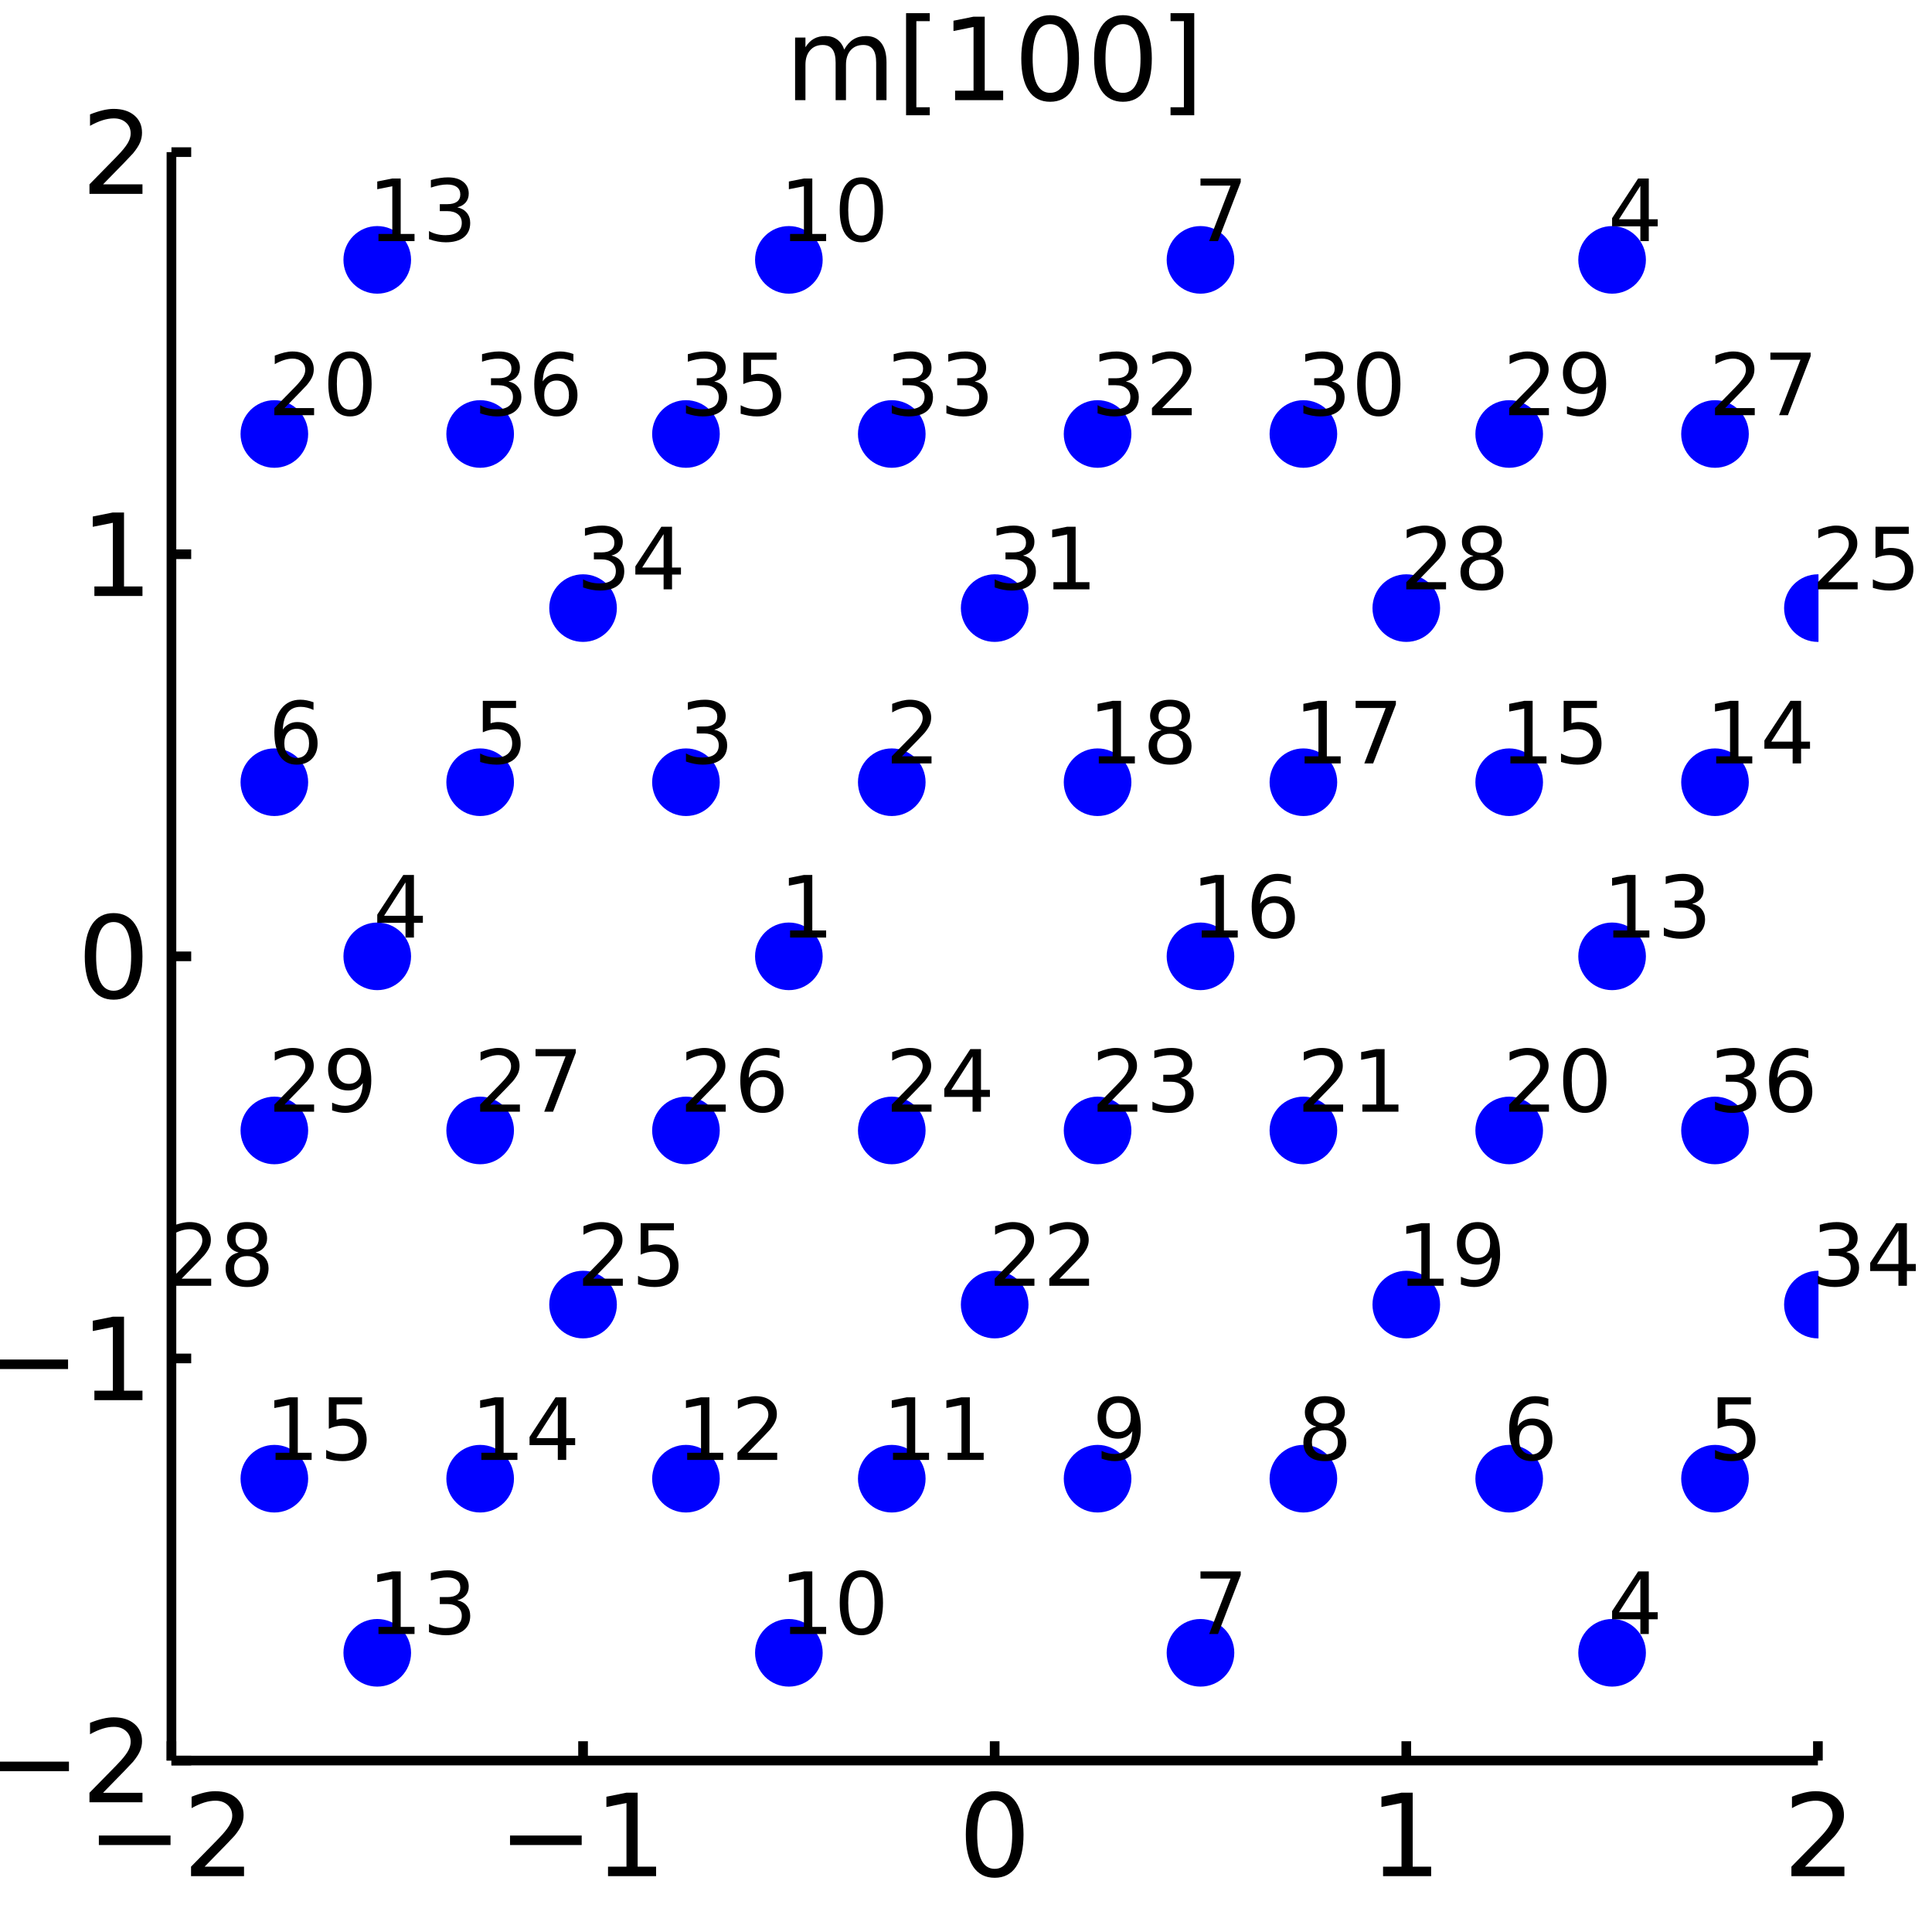 <?xml version="1.0" encoding="utf-8"?>
<svg xmlns="http://www.w3.org/2000/svg" xmlns:xlink="http://www.w3.org/1999/xlink" width="200" height="200" viewBox="0 0 800 800">
<rect x="0" y="0" width="800" height="800" fill="#808080" stroke="none"/>
<defs>
  <clipPath id="clip560">
    <rect x="0" y="0" width="800" height="800"/>
  </clipPath>
</defs>
<path clip-path="url(#clip560)" d="
M0 800 L800 800 L800 0 L0 0  Z
  " fill="#ffffff" fill-rule="evenodd" fill-opacity="1"/>
<defs>
  <clipPath id="clip561">
    <rect x="160" y="80" width="561" height="561"/>
  </clipPath>
</defs>
<path clip-path="url(#clip560)" d="
M70.992 729.008 L752.756 729.008 L752.756 62.992 L70.992 62.992  Z
  " fill="#ffffff" fill-rule="evenodd" fill-opacity="1"/>
<defs>
  <clipPath id="clip562">
    <rect x="70" y="62" width="683" height="667"/>
  </clipPath>
</defs>
<polyline clip-path="url(#clip560)" style="stroke:#000000; stroke-width:4; stroke-opacity:1; fill:none" points="
  70.992,729.008 752.756,729.008 
  "/>
<polyline clip-path="url(#clip560)" style="stroke:#000000; stroke-width:4; stroke-opacity:1; fill:none" points="
  70.992,729.008 70.992,721.016 
  "/>
<polyline clip-path="url(#clip560)" style="stroke:#000000; stroke-width:4; stroke-opacity:1; fill:none" points="
  241.433,729.008 241.433,721.016 
  "/>
<polyline clip-path="url(#clip560)" style="stroke:#000000; stroke-width:4; stroke-opacity:1; fill:none" points="
  411.874,729.008 411.874,721.016 
  "/>
<polyline clip-path="url(#clip560)" style="stroke:#000000; stroke-width:4; stroke-opacity:1; fill:none" points="
  582.315,729.008 582.315,721.016 
  "/>
<polyline clip-path="url(#clip560)" style="stroke:#000000; stroke-width:4; stroke-opacity:1; fill:none" points="
  752.756,729.008 752.756,721.016 
  "/>
<path clip-path="url(#clip560)" d="M 0 0 M40.934 760.051 L70.61 760.051 L70.61 763.986 L40.934 763.986 L40.934 760.051 Z" fill="#000000" fill-rule="evenodd" fill-opacity="1" /><path clip-path="url(#clip560)" d="M 0 0 M84.731 772.945 L101.05 772.945 L101.05 776.88 L79.106 776.88 L79.106 772.945 Q81.767 770.19 86.351 765.56 Q90.957 760.908 92.138 759.565 Q94.383 757.042 95.263 755.306 Q96.166 753.547 96.166 751.857 Q96.166 749.102 94.221 747.366 Q92.3 745.63 89.198 745.63 Q86.999 745.63 84.545 746.394 Q82.115 747.158 79.337 748.709 L79.337 743.987 Q82.161 742.852 84.615 742.274 Q87.068 741.695 89.106 741.695 Q94.476 741.695 97.67 744.38 Q100.865 747.065 100.865 751.556 Q100.865 753.686 100.054 755.607 Q99.267 757.505 97.161 760.098 Q96.582 760.769 93.48 763.986 Q90.379 767.181 84.731 772.945 Z" fill="#000000" fill-rule="evenodd" fill-opacity="1" /><path clip-path="url(#clip560)" d="M 0 0 M211.19 760.051 L240.866 760.051 L240.866 763.986 L211.19 763.986 L211.19 760.051 Z" fill="#000000" fill-rule="evenodd" fill-opacity="1" /><path clip-path="url(#clip560)" d="M 0 0 M251.769 772.945 L259.408 772.945 L259.408 746.579 L251.097 748.246 L251.097 743.987 L259.361 742.32 L264.037 742.32 L264.037 772.945 L271.676 772.945 L271.676 776.88 L251.769 776.88 L251.769 772.945 Z" fill="#000000" fill-rule="evenodd" fill-opacity="1" /><path clip-path="url(#clip560)" d="M 0 0 M411.874 745.399 Q408.263 745.399 406.434 748.963 Q404.629 752.505 404.629 759.635 Q404.629 766.741 406.434 770.306 Q408.263 773.847 411.874 773.847 Q415.508 773.847 417.314 770.306 Q419.142 766.741 419.142 759.635 Q419.142 752.505 417.314 748.963 Q415.508 745.399 411.874 745.399 M411.874 741.695 Q417.684 741.695 420.74 746.301 Q423.818 750.885 423.818 759.635 Q423.818 768.361 420.74 772.968 Q417.684 777.551 411.874 777.551 Q406.064 777.551 402.985 772.968 Q399.93 768.361 399.93 759.635 Q399.93 750.885 402.985 746.301 Q406.064 741.695 411.874 741.695 Z" fill="#000000" fill-rule="evenodd" fill-opacity="1" /><path clip-path="url(#clip560)" d="M 0 0 M572.697 772.945 L580.336 772.945 L580.336 746.579 L572.026 748.246 L572.026 743.987 L580.29 742.32 L584.965 742.32 L584.965 772.945 L592.604 772.945 L592.604 776.88 L572.697 776.88 L572.697 772.945 Z" fill="#000000" fill-rule="evenodd" fill-opacity="1" /><path clip-path="url(#clip560)" d="M 0 0 M747.409 772.945 L763.728 772.945 L763.728 776.88 L741.784 776.88 L741.784 772.945 Q744.446 770.19 749.029 765.56 Q753.636 760.908 754.816 759.565 Q757.061 757.042 757.941 755.306 Q758.844 753.547 758.844 751.857 Q758.844 749.102 756.899 747.366 Q754.978 745.63 751.876 745.63 Q749.677 745.63 747.224 746.394 Q744.793 747.158 742.015 748.709 L742.015 743.987 Q744.839 742.852 747.293 742.274 Q749.747 741.695 751.784 741.695 Q757.154 741.695 760.348 744.38 Q763.543 747.065 763.543 751.556 Q763.543 753.686 762.733 755.607 Q761.946 757.505 759.839 760.098 Q759.261 760.769 756.159 763.986 Q753.057 767.181 747.409 772.945 Z" fill="#000000" fill-rule="evenodd" fill-opacity="1" /><polyline clip-path="url(#clip560)" style="stroke:#000000; stroke-width:4; stroke-opacity:1; fill:none" points="
  70.992,729.008 70.992,62.992 
  "/>
<polyline clip-path="url(#clip560)" style="stroke:#000000; stroke-width:4; stroke-opacity:1; fill:none" points="
  70.992,729.008 79.173,729.008 
  "/>
<polyline clip-path="url(#clip560)" style="stroke:#000000; stroke-width:4; stroke-opacity:1; fill:none" points="
  70.992,562.504 79.173,562.504 
  "/>
<polyline clip-path="url(#clip560)" style="stroke:#000000; stroke-width:4; stroke-opacity:1; fill:none" points="
  70.992,396 79.173,396 
  "/>
<polyline clip-path="url(#clip560)" style="stroke:#000000; stroke-width:4; stroke-opacity:1; fill:none" points="
  70.992,229.496 79.173,229.496 
  "/>
<polyline clip-path="url(#clip560)" style="stroke:#000000; stroke-width:4; stroke-opacity:1; fill:none" points="
  70.992,62.992 79.173,62.992 
  "/>
<path clip-path="url(#clip560)" d="M 0 0 M-1.123 729.459 L28.552 729.459 L28.552 733.394 L-1.123 733.394 L-1.123 729.459 Z" fill="#000000" fill-rule="evenodd" fill-opacity="1" /><path clip-path="url(#clip560)" d="M 0 0 M42.673 742.353 L58.992 742.353 L58.992 746.288 L37.048 746.288 L37.048 742.353 Q39.71 739.598 44.293 734.968 Q48.9 730.316 50.08 728.973 Q52.325 726.45 53.205 724.714 Q54.108 722.955 54.108 721.265 Q54.108 718.51 52.163 716.774 Q50.242 715.038 47.14 715.038 Q44.941 715.038 42.488 715.802 Q40.057 716.566 37.279 718.117 L37.279 713.395 Q40.103 712.26 42.557 711.682 Q45.011 711.103 47.048 711.103 Q52.418 711.103 55.612 713.788 Q58.807 716.473 58.807 720.964 Q58.807 723.094 57.997 725.015 Q57.21 726.913 55.103 729.506 Q54.525 730.177 51.423 733.394 Q48.321 736.589 42.673 742.353 Z" fill="#000000" fill-rule="evenodd" fill-opacity="1" /><path clip-path="url(#clip560)" d="M 0 0 M-1.494 562.955 L28.182 562.955 L28.182 566.89 L-1.494 566.89 L-1.494 562.955 Z" fill="#000000" fill-rule="evenodd" fill-opacity="1" /><path clip-path="url(#clip560)" d="M 0 0 M39.085 575.849 L46.724 575.849 L46.724 549.483 L38.413 551.15 L38.413 546.891 L46.677 545.224 L51.353 545.224 L51.353 575.849 L58.992 575.849 L58.992 579.784 L39.085 579.784 L39.085 575.849 Z" fill="#000000" fill-rule="evenodd" fill-opacity="1" /><path clip-path="url(#clip560)" d="M 0 0 M47.048 381.799 Q43.437 381.799 41.608 385.363 Q39.802 388.905 39.802 396.035 Q39.802 403.141 41.608 406.706 Q43.437 410.248 47.048 410.248 Q50.682 410.248 52.487 406.706 Q54.316 403.141 54.316 396.035 Q54.316 388.905 52.487 385.363 Q50.682 381.799 47.048 381.799 M47.048 378.095 Q52.858 378.095 55.913 382.701 Q58.992 387.285 58.992 396.035 Q58.992 404.762 55.913 409.368 Q52.858 413.951 47.048 413.951 Q41.238 413.951 38.159 409.368 Q35.103 404.762 35.103 396.035 Q35.103 387.285 38.159 382.701 Q41.238 378.095 47.048 378.095 Z" fill="#000000" fill-rule="evenodd" fill-opacity="1" /><path clip-path="url(#clip560)" d="M 0 0 M39.085 242.841 L46.724 242.841 L46.724 216.475 L38.413 218.142 L38.413 213.883 L46.677 212.216 L51.353 212.216 L51.353 242.841 L58.992 242.841 L58.992 246.776 L39.085 246.776 L39.085 242.841 Z" fill="#000000" fill-rule="evenodd" fill-opacity="1" /><path clip-path="url(#clip560)" d="M 0 0 M42.673 76.337 L58.992 76.337 L58.992 80.272 L37.048 80.272 L37.048 76.337 Q39.71 73.582 44.293 68.953 Q48.9 64.3 50.08 62.957 Q52.325 60.434 53.205 58.698 Q54.108 56.939 54.108 55.249 Q54.108 52.495 52.163 50.758 Q50.242 49.022 47.14 49.022 Q44.941 49.022 42.488 49.786 Q40.057 50.55 37.279 52.101 L37.279 47.379 Q40.103 46.245 42.557 45.666 Q45.011 45.087 47.048 45.087 Q52.418 45.087 55.612 47.772 Q58.807 50.458 58.807 54.948 Q58.807 57.078 57.997 58.999 Q57.21 60.897 55.103 63.49 Q54.525 64.161 51.423 67.379 Q48.321 70.573 42.673 76.337 Z" fill="#000000" fill-rule="evenodd" fill-opacity="1" /><path clip-path="url(#clip560)" d="M 0 0 M349.583 20.523 Q351.18 17.653 353.402 16.287 Q355.624 14.921 358.634 14.921 Q362.684 14.921 364.884 17.768 Q367.083 20.593 367.083 25.824 L367.083 41.472 L362.8 41.472 L362.8 25.963 Q362.8 22.236 361.481 20.43 Q360.161 18.625 357.453 18.625 Q354.143 18.625 352.222 20.824 Q350.3 23.023 350.3 26.819 L350.3 41.472 L346.018 41.472 L346.018 25.963 Q346.018 22.213 344.698 20.43 Q343.379 18.625 340.624 18.625 Q337.361 18.625 335.439 20.847 Q333.518 23.046 333.518 26.819 L333.518 41.472 L329.236 41.472 L329.236 15.546 L333.518 15.546 L333.518 19.574 Q334.976 17.19 337.013 16.055 Q339.05 14.921 341.851 14.921 Q344.675 14.921 346.643 16.356 Q348.634 17.792 349.583 20.523 Z" fill="#000000" fill-rule="evenodd" fill-opacity="1" /><path clip-path="url(#clip560)" d="M 0 0 M375.184 5.454 L384.999 5.454 L384.999 8.764 L379.444 8.764 L379.444 44.412 L384.999 44.412 L384.999 47.722 L375.184 47.722 L375.184 5.454 Z" fill="#000000" fill-rule="evenodd" fill-opacity="1" /><path clip-path="url(#clip560)" d="M 0 0 M395.485 37.537 L403.124 37.537 L403.124 11.171 L394.814 12.838 L394.814 8.579 L403.078 6.912 L407.754 6.912 L407.754 37.537 L415.393 37.537 L415.393 41.472 L395.485 41.472 L395.485 37.537 Z" fill="#000000" fill-rule="evenodd" fill-opacity="1" /><path clip-path="url(#clip560)" d="M 0 0 M434.837 9.991 Q431.226 9.991 429.397 13.556 Q427.592 17.097 427.592 24.227 Q427.592 31.333 429.397 34.898 Q431.226 38.44 434.837 38.44 Q438.471 38.44 440.277 34.898 Q442.105 31.333 442.105 24.227 Q442.105 17.097 440.277 13.556 Q438.471 9.991 434.837 9.991 M434.837 6.287 Q440.647 6.287 443.703 10.893 Q446.781 15.477 446.781 24.227 Q446.781 32.953 443.703 37.56 Q440.647 42.143 434.837 42.143 Q429.027 42.143 425.948 37.56 Q422.892 32.953 422.892 24.227 Q422.892 15.477 425.948 10.893 Q429.027 6.287 434.837 6.287 Z" fill="#000000" fill-rule="evenodd" fill-opacity="1" /><path clip-path="url(#clip560)" d="M 0 0 M464.999 9.991 Q461.388 9.991 459.559 13.556 Q457.753 17.097 457.753 24.227 Q457.753 31.333 459.559 34.898 Q461.388 38.44 464.999 38.44 Q468.633 38.44 470.439 34.898 Q472.267 31.333 472.267 24.227 Q472.267 17.097 470.439 13.556 Q468.633 9.991 464.999 9.991 M464.999 6.287 Q470.809 6.287 473.864 10.893 Q476.943 15.477 476.943 24.227 Q476.943 32.953 473.864 37.56 Q470.809 42.143 464.999 42.143 Q459.189 42.143 456.11 37.56 Q453.054 32.953 453.054 24.227 Q453.054 15.477 456.11 10.893 Q459.189 6.287 464.999 6.287 Z" fill="#000000" fill-rule="evenodd" fill-opacity="1" /><path clip-path="url(#clip560)" d="M 0 0 M494.512 5.454 L494.512 47.722 L484.698 47.722 L484.698 44.412 L490.23 44.412 L490.23 8.764 L484.698 8.764 L484.698 5.454 L494.512 5.454 Z" fill="#000000" fill-rule="evenodd" fill-opacity="1" /><circle clip-path="url(#clip562)" cx="667.535" cy="684.393" r="14" fill="#0000ff" fill-rule="evenodd" fill-opacity="1" stroke="none"/>
<circle clip-path="url(#clip562)" cx="710.146" cy="612.295" r="14" fill="#0000ff" fill-rule="evenodd" fill-opacity="1" stroke="none"/>
<circle clip-path="url(#clip562)" cx="624.925" cy="612.295" r="14" fill="#0000ff" fill-rule="evenodd" fill-opacity="1" stroke="none"/>
<circle clip-path="url(#clip562)" cx="497.094" cy="684.393" r="14" fill="#0000ff" fill-rule="evenodd" fill-opacity="1" stroke="none"/>
<circle clip-path="url(#clip562)" cx="539.705" cy="612.295" r="14" fill="#0000ff" fill-rule="evenodd" fill-opacity="1" stroke="none"/>
<circle clip-path="url(#clip562)" cx="454.484" cy="612.295" r="14" fill="#0000ff" fill-rule="evenodd" fill-opacity="1" stroke="none"/>
<circle clip-path="url(#clip562)" cx="326.654" cy="684.393" r="14" fill="#0000ff" fill-rule="evenodd" fill-opacity="1" stroke="none"/>
<circle clip-path="url(#clip562)" cx="369.264" cy="612.295" r="14" fill="#0000ff" fill-rule="evenodd" fill-opacity="1" stroke="none"/>
<circle clip-path="url(#clip562)" cx="284.043" cy="612.295" r="14" fill="#0000ff" fill-rule="evenodd" fill-opacity="1" stroke="none"/>
<circle clip-path="url(#clip562)" cx="156.213" cy="684.393" r="14" fill="#0000ff" fill-rule="evenodd" fill-opacity="1" stroke="none"/>
<circle clip-path="url(#clip562)" cx="198.823" cy="612.295" r="14" fill="#0000ff" fill-rule="evenodd" fill-opacity="1" stroke="none"/>
<circle clip-path="url(#clip562)" cx="113.602" cy="612.295" r="14" fill="#0000ff" fill-rule="evenodd" fill-opacity="1" stroke="none"/>
<circle clip-path="url(#clip562)" cx="582.315" cy="540.197" r="14" fill="#0000ff" fill-rule="evenodd" fill-opacity="1" stroke="none"/>
<circle clip-path="url(#clip562)" cx="624.925" cy="468.098" r="14" fill="#0000ff" fill-rule="evenodd" fill-opacity="1" stroke="none"/>
<circle clip-path="url(#clip562)" cx="539.705" cy="468.098" r="14" fill="#0000ff" fill-rule="evenodd" fill-opacity="1" stroke="none"/>
<circle clip-path="url(#clip562)" cx="411.874" cy="540.197" r="14" fill="#0000ff" fill-rule="evenodd" fill-opacity="1" stroke="none"/>
<circle clip-path="url(#clip562)" cx="454.484" cy="468.098" r="14" fill="#0000ff" fill-rule="evenodd" fill-opacity="1" stroke="none"/>
<circle clip-path="url(#clip562)" cx="369.264" cy="468.098" r="14" fill="#0000ff" fill-rule="evenodd" fill-opacity="1" stroke="none"/>
<path clip-path="url(#clip560)" d="M 0 0 M679.237 653.753 L670.383 667.59 L679.237 667.59 L679.237 653.753 M678.317 650.697 L682.726 650.697 L682.726 667.59 L686.424 667.59 L686.424 670.506 L682.726 670.506 L682.726 676.617 L679.237 676.617 L679.237 670.506 L667.535 670.506 L667.535 667.121 L678.317 650.697 Z" fill="#000000" fill-rule="evenodd" fill-opacity="1" /><path clip-path="url(#clip560)" d="M 0 0 M711.239 578.599 L725.007 578.599 L725.007 581.55 L714.451 581.55 L714.451 587.904 Q715.215 587.644 715.979 587.523 Q716.743 587.384 717.507 587.384 Q721.847 587.384 724.382 589.762 Q726.916 592.141 726.916 596.203 Q726.916 600.387 724.312 602.713 Q721.708 605.022 716.969 605.022 Q715.337 605.022 713.635 604.745 Q711.951 604.467 710.146 603.911 L710.146 600.387 Q711.708 601.238 713.375 601.654 Q715.041 602.071 716.899 602.071 Q719.903 602.071 721.656 600.491 Q723.409 598.911 723.409 596.203 Q723.409 593.495 721.656 591.915 Q719.903 590.335 716.899 590.335 Q715.493 590.335 714.087 590.648 Q712.698 590.96 711.239 591.62 L711.239 578.599 Z" fill="#000000" fill-rule="evenodd" fill-opacity="1" /><path clip-path="url(#clip560)" d="M 0 0 M634.179 590.161 Q631.818 590.161 630.429 591.776 Q629.057 593.391 629.057 596.203 Q629.057 598.998 630.429 600.63 Q631.818 602.245 634.179 602.245 Q636.54 602.245 637.911 600.63 Q639.3 598.998 639.3 596.203 Q639.3 593.391 637.911 591.776 Q636.54 590.161 634.179 590.161 M641.14 579.172 L641.14 582.366 Q639.821 581.741 638.467 581.411 Q637.13 581.082 635.811 581.082 Q632.338 581.082 630.498 583.425 Q628.675 585.769 628.415 590.509 Q629.439 588.998 630.984 588.2 Q632.529 587.384 634.387 587.384 Q638.293 587.384 640.55 589.762 Q642.824 592.123 642.824 596.203 Q642.824 600.196 640.463 602.609 Q638.102 605.022 634.179 605.022 Q629.682 605.022 627.304 601.585 Q624.925 598.13 624.925 591.585 Q624.925 585.439 627.842 581.793 Q630.758 578.13 635.672 578.13 Q636.991 578.13 638.328 578.391 Q639.682 578.651 641.14 579.172 Z" fill="#000000" fill-rule="evenodd" fill-opacity="1" /><path clip-path="url(#clip560)" d="M 0 0 M497.094 650.697 L513.761 650.697 L513.761 652.19 L504.351 676.617 L500.688 676.617 L509.542 653.649 L497.094 653.649 L497.094 650.697 Z" fill="#000000" fill-rule="evenodd" fill-opacity="1" /><path clip-path="url(#clip560)" d="M 0 0 M548.594 592.21 Q546.094 592.21 544.653 593.547 Q543.229 594.884 543.229 597.227 Q543.229 599.571 544.653 600.908 Q546.094 602.245 548.594 602.245 Q551.094 602.245 552.535 600.908 Q553.975 599.554 553.975 597.227 Q553.975 594.884 552.535 593.547 Q551.111 592.21 548.594 592.21 M545.087 590.717 Q542.83 590.161 541.562 588.616 Q540.312 587.071 540.312 584.849 Q540.312 581.741 542.517 579.936 Q544.739 578.13 548.594 578.13 Q552.465 578.13 554.67 579.936 Q556.875 581.741 556.875 584.849 Q556.875 587.071 555.607 588.616 Q554.357 590.161 552.118 590.717 Q554.653 591.307 556.059 593.026 Q557.482 594.745 557.482 597.227 Q557.482 600.995 555.173 603.009 Q552.882 605.022 548.594 605.022 Q544.305 605.022 541.996 603.009 Q539.705 600.995 539.705 597.227 Q539.705 594.745 541.128 593.026 Q542.552 591.307 545.087 590.717 M543.802 585.179 Q543.802 587.193 545.052 588.321 Q546.319 589.45 548.594 589.45 Q550.85 589.45 552.118 588.321 Q553.403 587.193 553.403 585.179 Q553.403 583.165 552.118 582.036 Q550.85 580.908 548.594 580.908 Q546.319 580.908 545.052 582.036 Q543.802 583.165 543.802 585.179 Z" fill="#000000" fill-rule="evenodd" fill-opacity="1" /><path clip-path="url(#clip560)" d="M 0 0 M456.151 603.981 L456.151 600.786 Q457.47 601.411 458.825 601.741 Q460.179 602.071 461.481 602.071 Q464.953 602.071 466.776 599.745 Q468.616 597.401 468.877 592.644 Q467.87 594.137 466.324 594.936 Q464.779 595.734 462.904 595.734 Q459.015 595.734 456.741 593.391 Q454.484 591.029 454.484 586.95 Q454.484 582.957 456.845 580.543 Q459.206 578.13 463.13 578.13 Q467.627 578.13 469.988 581.585 Q472.366 585.023 472.366 591.585 Q472.366 597.713 469.449 601.377 Q466.55 605.022 461.637 605.022 Q460.318 605.022 458.963 604.762 Q457.609 604.502 456.151 603.981 M463.13 592.991 Q465.491 592.991 466.863 591.377 Q468.252 589.762 468.252 586.95 Q468.252 584.154 466.863 582.54 Q465.491 580.908 463.13 580.908 Q460.769 580.908 459.38 582.54 Q458.009 584.154 458.009 586.95 Q458.009 589.762 459.38 591.377 Q460.769 592.991 463.13 592.991 Z" fill="#000000" fill-rule="evenodd" fill-opacity="1" /><path clip-path="url(#clip560)" d="M 0 0 M327.157 673.666 L332.886 673.666 L332.886 653.892 L326.654 655.142 L326.654 651.947 L332.851 650.697 L336.358 650.697 L336.358 673.666 L342.087 673.666 L342.087 676.617 L327.157 676.617 L327.157 673.666 Z" fill="#000000" fill-rule="evenodd" fill-opacity="1" /><path clip-path="url(#clip560)" d="M 0 0 M356.671 653.006 Q353.962 653.006 352.591 655.68 Q351.237 658.336 351.237 663.683 Q351.237 669.013 352.591 671.687 Q353.962 674.343 356.671 674.343 Q359.396 674.343 360.751 671.687 Q362.122 669.013 362.122 663.683 Q362.122 658.336 360.751 655.68 Q359.396 653.006 356.671 653.006 M356.671 650.229 Q361.028 650.229 363.32 653.683 Q365.629 657.121 365.629 663.683 Q365.629 670.228 363.32 673.683 Q361.028 677.121 356.671 677.121 Q352.313 677.121 350.004 673.683 Q347.712 670.228 347.712 663.683 Q347.712 657.121 350.004 653.683 Q352.313 650.229 356.671 650.229 Z" fill="#000000" fill-rule="evenodd" fill-opacity="1" /><path clip-path="url(#clip560)" d="M 0 0 M369.767 601.568 L375.496 601.568 L375.496 581.793 L369.264 583.043 L369.264 579.849 L375.462 578.599 L378.969 578.599 L378.969 601.568 L384.698 601.568 L384.698 604.519 L369.767 604.519 L369.767 601.568 Z" fill="#000000" fill-rule="evenodd" fill-opacity="1" /><path clip-path="url(#clip560)" d="M 0 0 M392.389 601.568 L398.118 601.568 L398.118 581.793 L391.885 583.043 L391.885 579.849 L398.083 578.599 L401.59 578.599 L401.59 601.568 L407.319 601.568 L407.319 604.519 L392.389 604.519 L392.389 601.568 Z" fill="#000000" fill-rule="evenodd" fill-opacity="1" /><path clip-path="url(#clip560)" d="M 0 0 M284.547 601.568 L290.276 601.568 L290.276 581.793 L284.043 583.043 L284.043 579.849 L290.241 578.599 L293.748 578.599 L293.748 601.568 L299.477 601.568 L299.477 604.519 L284.547 604.519 L284.547 601.568 Z" fill="#000000" fill-rule="evenodd" fill-opacity="1" /><path clip-path="url(#clip560)" d="M 0 0 M309.581 601.568 L321.821 601.568 L321.821 604.519 L305.363 604.519 L305.363 601.568 Q307.359 599.502 310.797 596.029 Q314.251 592.54 315.137 591.533 Q316.821 589.641 317.481 588.338 Q318.158 587.019 318.158 585.752 Q318.158 583.686 316.699 582.384 Q315.258 581.082 312.932 581.082 Q311.283 581.082 309.442 581.654 Q307.62 582.227 305.536 583.391 L305.536 579.849 Q307.654 578.998 309.495 578.564 Q311.335 578.13 312.863 578.13 Q316.89 578.13 319.286 580.144 Q321.682 582.158 321.682 585.526 Q321.682 587.123 321.074 588.564 Q320.484 589.988 318.904 591.932 Q318.47 592.436 316.144 594.849 Q313.817 597.245 309.581 601.568 Z" fill="#000000" fill-rule="evenodd" fill-opacity="1" /><path clip-path="url(#clip560)" d="M 0 0 M156.716 673.666 L162.445 673.666 L162.445 653.892 L156.213 655.142 L156.213 651.947 L162.41 650.697 L165.917 650.697 L165.917 673.666 L171.647 673.666 L171.647 676.617 L156.716 676.617 L156.716 673.666 Z" fill="#000000" fill-rule="evenodd" fill-opacity="1" /><path clip-path="url(#clip560)" d="M 0 0 M189.355 662.642 Q191.872 663.18 193.278 664.881 Q194.702 666.583 194.702 669.083 Q194.702 672.919 192.063 675.02 Q189.424 677.121 184.563 677.121 Q182.931 677.121 181.195 676.791 Q179.476 676.478 177.636 675.836 L177.636 672.451 Q179.094 673.301 180.831 673.735 Q182.567 674.169 184.459 674.169 Q187.758 674.169 189.476 672.867 Q191.212 671.565 191.212 669.083 Q191.212 666.791 189.598 665.506 Q188.001 664.204 185.136 664.204 L182.115 664.204 L182.115 661.322 L185.275 661.322 Q187.862 661.322 189.233 660.298 Q190.605 659.256 190.605 657.312 Q190.605 655.315 189.181 654.256 Q187.775 653.18 185.136 653.18 Q183.695 653.18 182.046 653.492 Q180.396 653.805 178.417 654.465 L178.417 651.34 Q180.414 650.784 182.15 650.506 Q183.903 650.229 185.449 650.229 Q189.442 650.229 191.768 652.051 Q194.094 653.857 194.094 656.947 Q194.094 659.1 192.862 660.593 Q191.629 662.069 189.355 662.642 Z" fill="#000000" fill-rule="evenodd" fill-opacity="1" /><path clip-path="url(#clip560)" d="M 0 0 M199.326 601.568 L205.055 601.568 L205.055 581.793 L198.823 583.043 L198.823 579.849 L205.021 578.599 L208.528 578.599 L208.528 601.568 L214.257 601.568 L214.257 604.519 L199.326 604.519 L199.326 601.568 Z" fill="#000000" fill-rule="evenodd" fill-opacity="1" /><path clip-path="url(#clip560)" d="M 0 0 M230.975 581.654 L222.121 595.491 L230.975 595.491 L230.975 581.654 M230.055 578.599 L234.465 578.599 L234.465 595.491 L238.163 595.491 L238.163 598.408 L234.465 598.408 L234.465 604.519 L230.975 604.519 L230.975 598.408 L219.274 598.408 L219.274 595.022 L230.055 578.599 Z" fill="#000000" fill-rule="evenodd" fill-opacity="1" /><path clip-path="url(#clip560)" d="M 0 0 M114.106 601.568 L119.835 601.568 L119.835 581.793 L113.602 583.043 L113.602 579.849 L119.8 578.599 L123.307 578.599 L123.307 601.568 L129.036 601.568 L129.036 604.519 L114.106 604.519 L114.106 601.568 Z" fill="#000000" fill-rule="evenodd" fill-opacity="1" /><path clip-path="url(#clip560)" d="M 0 0 M136.154 578.599 L149.922 578.599 L149.922 581.55 L139.366 581.55 L139.366 587.904 Q140.13 587.644 140.894 587.523 Q141.658 587.384 142.422 587.384 Q146.762 587.384 149.297 589.762 Q151.831 592.141 151.831 596.203 Q151.831 600.387 149.227 602.713 Q146.623 605.022 141.883 605.022 Q140.252 605.022 138.55 604.745 Q136.866 604.467 135.061 603.911 L135.061 600.387 Q136.623 601.238 138.29 601.654 Q139.956 602.071 141.814 602.071 Q144.817 602.071 146.571 600.491 Q148.324 598.911 148.324 596.203 Q148.324 593.495 146.571 591.915 Q144.817 590.335 141.814 590.335 Q140.408 590.335 139.002 590.648 Q137.613 590.96 136.154 591.62 L136.154 578.599 Z" fill="#000000" fill-rule="evenodd" fill-opacity="1" /><path clip-path="url(#clip560)" d="M 0 0 M582.818 529.469 L588.548 529.469 L588.548 509.695 L582.315 510.945 L582.315 507.751 L588.513 506.501 L592.02 506.501 L592.02 529.469 L597.749 529.469 L597.749 532.421 L582.818 532.421 L582.818 529.469 Z" fill="#000000" fill-rule="evenodd" fill-opacity="1" /><path clip-path="url(#clip560)" d="M 0 0 M604.936 531.882 L604.936 528.688 Q606.256 529.313 607.61 529.643 Q608.964 529.973 610.266 529.973 Q613.738 529.973 615.561 527.646 Q617.402 525.303 617.662 520.546 Q616.655 522.039 615.11 522.837 Q613.565 523.636 611.69 523.636 Q607.801 523.636 605.527 521.292 Q603.27 518.931 603.27 514.851 Q603.27 510.858 605.631 508.445 Q607.992 506.032 611.915 506.032 Q616.412 506.032 618.773 509.487 Q621.152 512.924 621.152 519.487 Q621.152 525.615 618.235 529.278 Q615.336 532.924 610.422 532.924 Q609.103 532.924 607.749 532.664 Q606.395 532.403 604.936 531.882 M611.915 520.893 Q614.277 520.893 615.648 519.278 Q617.037 517.664 617.037 514.851 Q617.037 512.056 615.648 510.442 Q614.277 508.81 611.915 508.81 Q609.554 508.81 608.166 510.442 Q606.794 512.056 606.794 514.851 Q606.794 517.664 608.166 519.278 Q609.554 520.893 611.915 520.893 Z" fill="#000000" fill-rule="evenodd" fill-opacity="1" /><path clip-path="url(#clip560)" d="M 0 0 M629.144 457.371 L641.383 457.371 L641.383 460.322 L624.925 460.322 L624.925 457.371 Q626.922 455.305 630.359 451.833 Q633.814 448.343 634.699 447.336 Q636.383 445.444 637.043 444.142 Q637.72 442.822 637.72 441.555 Q637.72 439.489 636.262 438.187 Q634.821 436.885 632.495 436.885 Q630.845 436.885 629.005 437.458 Q627.182 438.031 625.099 439.194 L625.099 435.652 Q627.217 434.802 629.057 434.368 Q630.897 433.934 632.425 433.934 Q636.453 433.934 638.849 435.947 Q641.245 437.961 641.245 441.329 Q641.245 442.927 640.637 444.368 Q640.047 445.791 638.467 447.736 Q638.033 448.239 635.706 450.652 Q633.38 453.048 629.144 457.371 Z" fill="#000000" fill-rule="evenodd" fill-opacity="1" /><path clip-path="url(#clip560)" d="M 0 0 M656.244 436.711 Q653.536 436.711 652.165 439.385 Q650.81 442.041 650.81 447.388 Q650.81 452.718 652.165 455.392 Q653.536 458.048 656.244 458.048 Q658.97 458.048 660.324 455.392 Q661.696 452.718 661.696 447.388 Q661.696 442.041 660.324 439.385 Q658.97 436.711 656.244 436.711 M656.244 433.934 Q660.602 433.934 662.894 437.388 Q665.203 440.826 665.203 447.388 Q665.203 453.933 662.894 457.388 Q660.602 460.826 656.244 460.826 Q651.887 460.826 649.578 457.388 Q647.286 453.933 647.286 447.388 Q647.286 440.826 649.578 437.388 Q651.887 433.934 656.244 433.934 Z" fill="#000000" fill-rule="evenodd" fill-opacity="1" /><path clip-path="url(#clip560)" d="M 0 0 M543.923 457.371 L556.163 457.371 L556.163 460.322 L539.705 460.322 L539.705 457.371 Q541.701 455.305 545.139 451.833 Q548.594 448.343 549.479 447.336 Q551.163 445.444 551.823 444.142 Q552.5 442.822 552.5 441.555 Q552.5 439.489 551.041 438.187 Q549.601 436.885 547.274 436.885 Q545.625 436.885 543.785 437.458 Q541.962 438.031 539.878 439.194 L539.878 435.652 Q541.996 434.802 543.837 434.368 Q545.677 433.934 547.205 433.934 Q551.232 433.934 553.628 435.947 Q556.024 437.961 556.024 441.329 Q556.024 442.927 555.416 444.368 Q554.826 445.791 553.246 447.736 Q552.812 448.239 550.486 450.652 Q548.16 453.048 543.923 457.371 Z" fill="#000000" fill-rule="evenodd" fill-opacity="1" /><path clip-path="url(#clip560)" d="M 0 0 M564.132 457.371 L569.861 457.371 L569.861 437.597 L563.628 438.847 L563.628 435.652 L569.826 434.402 L573.333 434.402 L573.333 457.371 L579.062 457.371 L579.062 460.322 L564.132 460.322 L564.132 457.371 Z" fill="#000000" fill-rule="evenodd" fill-opacity="1" /><path clip-path="url(#clip560)" d="M 0 0 M416.093 529.469 L428.332 529.469 L428.332 532.421 L411.874 532.421 L411.874 529.469 Q413.871 527.403 417.308 523.931 Q420.763 520.442 421.648 519.435 Q423.332 517.542 423.992 516.24 Q424.669 514.921 424.669 513.653 Q424.669 511.587 423.211 510.285 Q421.77 508.983 419.443 508.983 Q417.794 508.983 415.954 509.556 Q414.131 510.129 412.048 511.292 L412.048 507.751 Q414.166 506.9 416.006 506.466 Q417.846 506.032 419.374 506.032 Q423.402 506.032 425.798 508.046 Q428.193 510.06 428.193 513.428 Q428.193 515.025 427.586 516.466 Q426.995 517.889 425.416 519.834 Q424.982 520.337 422.655 522.751 Q420.329 525.146 416.093 529.469 Z" fill="#000000" fill-rule="evenodd" fill-opacity="1" /><path clip-path="url(#clip560)" d="M 0 0 M438.714 529.469 L450.954 529.469 L450.954 532.421 L434.495 532.421 L434.495 529.469 Q436.492 527.403 439.929 523.931 Q443.384 520.442 444.27 519.435 Q445.954 517.542 446.613 516.24 Q447.29 514.921 447.29 513.653 Q447.29 511.587 445.832 510.285 Q444.391 508.983 442.065 508.983 Q440.416 508.983 438.575 509.556 Q436.752 510.129 434.669 511.292 L434.669 507.751 Q436.787 506.9 438.627 506.466 Q440.468 506.032 441.995 506.032 Q446.023 506.032 448.419 508.046 Q450.815 510.06 450.815 513.428 Q450.815 515.025 450.207 516.466 Q449.617 517.889 448.037 519.834 Q447.603 520.337 445.277 522.751 Q442.95 525.146 438.714 529.469 Z" fill="#000000" fill-rule="evenodd" fill-opacity="1" /><path clip-path="url(#clip560)" d="M 0 0 M458.703 457.371 L470.942 457.371 L470.942 460.322 L454.484 460.322 L454.484 457.371 Q456.481 455.305 459.918 451.833 Q463.373 448.343 464.259 447.336 Q465.943 445.444 466.602 444.142 Q467.279 442.822 467.279 441.555 Q467.279 439.489 465.821 438.187 Q464.38 436.885 462.054 436.885 Q460.404 436.885 458.564 437.458 Q456.741 438.031 454.658 439.194 L454.658 435.652 Q456.776 434.802 458.616 434.368 Q460.456 433.934 461.984 433.934 Q466.012 433.934 468.408 435.947 Q470.804 437.961 470.804 441.329 Q470.804 442.927 470.196 444.368 Q469.606 445.791 468.026 447.736 Q467.592 448.239 465.265 450.652 Q462.939 453.048 458.703 457.371 Z" fill="#000000" fill-rule="evenodd" fill-opacity="1" /><path clip-path="url(#clip560)" d="M 0 0 M488.929 446.347 Q491.446 446.885 492.852 448.586 Q494.276 450.288 494.276 452.788 Q494.276 456.624 491.637 458.725 Q488.998 460.826 484.137 460.826 Q482.505 460.826 480.769 460.496 Q479.05 460.183 477.21 459.541 L477.21 456.156 Q478.668 457.006 480.404 457.44 Q482.14 457.874 484.033 457.874 Q487.331 457.874 489.05 456.572 Q490.786 455.27 490.786 452.788 Q490.786 450.496 489.172 449.211 Q487.574 447.909 484.71 447.909 L481.689 447.909 L481.689 445.027 L484.849 445.027 Q487.435 445.027 488.807 444.003 Q490.179 442.961 490.179 441.017 Q490.179 439.02 488.755 437.961 Q487.349 436.885 484.71 436.885 Q483.269 436.885 481.62 437.197 Q479.97 437.51 477.991 438.17 L477.991 435.045 Q479.988 434.489 481.724 434.211 Q483.477 433.934 485.022 433.934 Q489.015 433.934 491.342 435.756 Q493.668 437.562 493.668 440.652 Q493.668 442.805 492.435 444.298 Q491.203 445.774 488.929 446.347 Z" fill="#000000" fill-rule="evenodd" fill-opacity="1" /><path clip-path="url(#clip560)" d="M 0 0 M373.483 457.371 L385.722 457.371 L385.722 460.322 L369.264 460.322 L369.264 457.371 Q371.26 455.305 374.698 451.833 Q378.153 448.343 379.038 447.336 Q380.722 445.444 381.382 444.142 Q382.059 442.822 382.059 441.555 Q382.059 439.489 380.601 438.187 Q379.16 436.885 376.833 436.885 Q375.184 436.885 373.344 437.458 Q371.521 438.031 369.437 439.194 L369.437 435.652 Q371.555 434.802 373.396 434.368 Q375.236 433.934 376.764 433.934 Q380.791 433.934 383.187 435.947 Q385.583 437.961 385.583 441.329 Q385.583 442.927 384.976 444.368 Q384.385 445.791 382.805 447.736 Q382.371 448.239 380.045 450.652 Q377.719 453.048 373.483 457.371 Z" fill="#000000" fill-rule="evenodd" fill-opacity="1" /><path clip-path="url(#clip560)" d="M 0 0 M402.718 437.458 L393.864 451.295 L402.718 451.295 L402.718 437.458 M401.798 434.402 L406.208 434.402 L406.208 451.295 L409.906 451.295 L409.906 454.211 L406.208 454.211 L406.208 460.322 L402.718 460.322 L402.718 454.211 L391.017 454.211 L391.017 450.826 L401.798 434.402 Z" fill="#000000" fill-rule="evenodd" fill-opacity="1" /><circle clip-path="url(#clip562)" cx="326.654" cy="396" r="14" fill="#0000ff" fill-rule="evenodd" fill-opacity="1" stroke="none"/>
<circle clip-path="url(#clip562)" cx="369.264" cy="323.902" r="14" fill="#0000ff" fill-rule="evenodd" fill-opacity="1" stroke="none"/>
<circle clip-path="url(#clip562)" cx="284.043" cy="323.902" r="14" fill="#0000ff" fill-rule="evenodd" fill-opacity="1" stroke="none"/>
<circle clip-path="url(#clip562)" cx="156.213" cy="396" r="14" fill="#0000ff" fill-rule="evenodd" fill-opacity="1" stroke="none"/>
<circle clip-path="url(#clip562)" cx="198.823" cy="323.902" r="14" fill="#0000ff" fill-rule="evenodd" fill-opacity="1" stroke="none"/>
<circle clip-path="url(#clip562)" cx="113.602" cy="323.902" r="14" fill="#0000ff" fill-rule="evenodd" fill-opacity="1" stroke="none"/>
<circle clip-path="url(#clip562)" cx="113.602" cy="179.705" r="14" fill="#0000ff" fill-rule="evenodd" fill-opacity="1" stroke="none"/>
<circle clip-path="url(#clip562)" cx="241.433" cy="540.197" r="14" fill="#0000ff" fill-rule="evenodd" fill-opacity="1" stroke="none"/>
<circle clip-path="url(#clip562)" cx="284.043" cy="468.098" r="14" fill="#0000ff" fill-rule="evenodd" fill-opacity="1" stroke="none"/>
<circle clip-path="url(#clip562)" cx="198.823" cy="468.098" r="14" fill="#0000ff" fill-rule="evenodd" fill-opacity="1" stroke="none"/>
<circle clip-path="url(#clip562)" cx="113.602" cy="468.098" r="14" fill="#0000ff" fill-rule="evenodd" fill-opacity="1" stroke="none"/>
<path clip-path="url(#clip560)" d="M 0 0 M327.157 385.273 L332.886 385.273 L332.886 365.498 L326.654 366.748 L326.654 363.554 L332.851 362.304 L336.358 362.304 L336.358 385.273 L342.087 385.273 L342.087 388.224 L327.157 388.224 L327.157 385.273 Z" fill="#000000" fill-rule="evenodd" fill-opacity="1" /><path clip-path="url(#clip560)" d="M 0 0 M373.483 313.174 L385.722 313.174 L385.722 316.126 L369.264 316.126 L369.264 313.174 Q371.26 311.108 374.698 307.636 Q378.153 304.147 379.038 303.14 Q380.722 301.247 381.382 299.945 Q382.059 298.626 382.059 297.358 Q382.059 295.292 380.601 293.99 Q379.16 292.688 376.833 292.688 Q375.184 292.688 373.344 293.261 Q371.521 293.834 369.437 294.997 L369.437 291.456 Q371.555 290.605 373.396 290.171 Q375.236 289.737 376.764 289.737 Q380.791 289.737 383.187 291.751 Q385.583 293.765 385.583 297.133 Q385.583 298.73 384.976 300.171 Q384.385 301.595 382.805 303.539 Q382.371 304.042 380.045 306.456 Q377.719 308.851 373.483 313.174 Z" fill="#000000" fill-rule="evenodd" fill-opacity="1" /><path clip-path="url(#clip560)" d="M 0 0 M295.762 302.15 Q298.279 302.688 299.686 304.39 Q301.109 306.091 301.109 308.591 Q301.109 312.428 298.47 314.528 Q295.831 316.629 290.97 316.629 Q289.338 316.629 287.602 316.299 Q285.884 315.987 284.043 315.344 L284.043 311.959 Q285.502 312.81 287.238 313.244 Q288.974 313.678 290.866 313.678 Q294.165 313.678 295.884 312.376 Q297.62 311.074 297.62 308.591 Q297.62 306.299 296.005 305.015 Q294.408 303.713 291.543 303.713 L288.522 303.713 L288.522 300.831 L291.682 300.831 Q294.269 300.831 295.64 299.806 Q297.012 298.765 297.012 296.82 Q297.012 294.824 295.588 293.765 Q294.182 292.688 291.543 292.688 Q290.102 292.688 288.453 293.001 Q286.804 293.313 284.825 293.973 L284.825 290.848 Q286.821 290.292 288.557 290.015 Q290.311 289.737 291.856 289.737 Q295.849 289.737 298.175 291.56 Q300.502 293.365 300.502 296.456 Q300.502 298.608 299.269 300.101 Q298.036 301.577 295.762 302.15 Z" fill="#000000" fill-rule="evenodd" fill-opacity="1" /><path clip-path="url(#clip560)" d="M 0 0 M167.914 365.36 L159.06 379.196 L167.914 379.196 L167.914 365.36 M166.994 362.304 L171.403 362.304 L171.403 379.196 L175.101 379.196 L175.101 382.113 L171.403 382.113 L171.403 388.224 L167.914 388.224 L167.914 382.113 L156.213 382.113 L156.213 378.728 L166.994 362.304 Z" fill="#000000" fill-rule="evenodd" fill-opacity="1" /><path clip-path="url(#clip560)" d="M 0 0 M199.917 290.206 L213.684 290.206 L213.684 293.157 L203.128 293.157 L203.128 299.511 Q203.892 299.251 204.656 299.129 Q205.42 298.99 206.184 298.99 Q210.524 298.99 213.059 301.369 Q215.594 303.747 215.594 307.81 Q215.594 311.994 212.989 314.32 Q210.385 316.629 205.646 316.629 Q204.014 316.629 202.312 316.351 Q200.628 316.074 198.823 315.518 L198.823 311.994 Q200.385 312.844 202.052 313.261 Q203.719 313.678 205.576 313.678 Q208.58 313.678 210.333 312.098 Q212.087 310.518 212.087 307.81 Q212.087 305.101 210.333 303.522 Q208.58 301.942 205.576 301.942 Q204.17 301.942 202.764 302.254 Q201.375 302.567 199.917 303.226 L199.917 290.206 Z" fill="#000000" fill-rule="evenodd" fill-opacity="1" /><path clip-path="url(#clip560)" d="M 0 0 M122.856 301.768 Q120.495 301.768 119.106 303.383 Q117.734 304.997 117.734 307.81 Q117.734 310.605 119.106 312.237 Q120.495 313.851 122.856 313.851 Q125.217 313.851 126.588 312.237 Q127.977 310.605 127.977 307.81 Q127.977 304.997 126.588 303.383 Q125.217 301.768 122.856 301.768 M129.818 290.779 L129.818 293.973 Q128.498 293.348 127.144 293.018 Q125.807 292.688 124.488 292.688 Q121.016 292.688 119.175 295.032 Q117.352 297.376 117.092 302.115 Q118.116 300.605 119.661 299.806 Q121.206 298.99 123.064 298.99 Q126.97 298.99 129.227 301.369 Q131.502 303.73 131.502 307.81 Q131.502 311.803 129.14 314.216 Q126.779 316.629 122.856 316.629 Q118.359 316.629 115.981 313.192 Q113.602 309.737 113.602 303.192 Q113.602 297.046 116.519 293.4 Q119.436 289.737 124.349 289.737 Q125.668 289.737 127.005 289.997 Q128.359 290.258 129.818 290.779 Z" fill="#000000" fill-rule="evenodd" fill-opacity="1" /><path clip-path="url(#clip560)" d="M 0 0 M117.821 168.978 L130.061 168.978 L130.061 171.929 L113.602 171.929 L113.602 168.978 Q115.599 166.912 119.036 163.44 Q122.491 159.95 123.377 158.943 Q125.061 157.051 125.72 155.749 Q126.397 154.429 126.397 153.162 Q126.397 151.096 124.939 149.794 Q123.498 148.492 121.172 148.492 Q119.522 148.492 117.682 149.065 Q115.859 149.637 113.776 150.801 L113.776 147.259 Q115.894 146.408 117.734 145.974 Q119.575 145.54 121.102 145.54 Q125.13 145.54 127.526 147.554 Q129.922 149.568 129.922 152.936 Q129.922 154.533 129.314 155.974 Q128.724 157.398 127.144 159.342 Q126.71 159.846 124.384 162.259 Q122.057 164.655 117.821 168.978 Z" fill="#000000" fill-rule="evenodd" fill-opacity="1" /><path clip-path="url(#clip560)" d="M 0 0 M144.922 148.318 Q142.213 148.318 140.842 150.992 Q139.488 153.648 139.488 158.995 Q139.488 164.325 140.842 166.999 Q142.213 169.655 144.922 169.655 Q147.647 169.655 149.001 166.999 Q150.373 164.325 150.373 158.995 Q150.373 153.648 149.001 150.992 Q147.647 148.318 144.922 148.318 M144.922 145.54 Q149.279 145.54 151.571 148.995 Q153.88 152.433 153.88 158.995 Q153.88 165.54 151.571 168.995 Q149.279 172.433 144.922 172.433 Q140.564 172.433 138.255 168.995 Q135.963 165.54 135.963 158.995 Q135.963 152.433 138.255 148.995 Q140.564 145.54 144.922 145.54 Z" fill="#000000" fill-rule="evenodd" fill-opacity="1" /><path clip-path="url(#clip560)" d="M 0 0 M245.652 529.469 L257.891 529.469 L257.891 532.421 L241.433 532.421 L241.433 529.469 Q243.43 527.403 246.867 523.931 Q250.322 520.442 251.207 519.435 Q252.891 517.542 253.551 516.24 Q254.228 514.921 254.228 513.653 Q254.228 511.587 252.77 510.285 Q251.329 508.983 249.002 508.983 Q247.353 508.983 245.513 509.556 Q243.69 510.129 241.607 511.292 L241.607 507.751 Q243.725 506.9 245.565 506.466 Q247.405 506.032 248.933 506.032 Q252.961 506.032 255.357 508.046 Q257.752 510.06 257.752 513.428 Q257.752 515.025 257.145 516.466 Q256.555 517.889 254.975 519.834 Q254.541 520.337 252.214 522.751 Q249.888 525.146 245.652 529.469 Z" fill="#000000" fill-rule="evenodd" fill-opacity="1" /><path clip-path="url(#clip560)" d="M 0 0 M265.287 506.501 L279.054 506.501 L279.054 509.452 L268.499 509.452 L268.499 515.806 Q269.263 515.546 270.027 515.424 Q270.791 515.285 271.554 515.285 Q275.895 515.285 278.429 517.664 Q280.964 520.042 280.964 524.105 Q280.964 528.289 278.36 530.615 Q275.756 532.924 271.016 532.924 Q269.384 532.924 267.683 532.646 Q265.999 532.369 264.193 531.813 L264.193 528.289 Q265.756 529.139 267.423 529.556 Q269.089 529.973 270.947 529.973 Q273.95 529.973 275.704 528.393 Q277.457 526.813 277.457 524.105 Q277.457 521.396 275.704 519.817 Q273.95 518.237 270.947 518.237 Q269.541 518.237 268.134 518.549 Q266.745 518.862 265.287 519.521 L265.287 506.501 Z" fill="#000000" fill-rule="evenodd" fill-opacity="1" /><path clip-path="url(#clip560)" d="M 0 0 M288.262 457.371 L300.502 457.371 L300.502 460.322 L284.043 460.322 L284.043 457.371 Q286.04 455.305 289.477 451.833 Q292.932 448.343 293.818 447.336 Q295.502 445.444 296.161 444.142 Q296.838 442.822 296.838 441.555 Q296.838 439.489 295.38 438.187 Q293.939 436.885 291.613 436.885 Q289.963 436.885 288.123 437.458 Q286.3 438.031 284.217 439.194 L284.217 435.652 Q286.335 434.802 288.175 434.368 Q290.015 433.934 291.543 433.934 Q295.571 433.934 297.967 435.947 Q300.363 437.961 300.363 441.329 Q300.363 442.927 299.755 444.368 Q299.165 445.791 297.585 447.736 Q297.151 448.239 294.824 450.652 Q292.498 453.048 288.262 457.371 Z" fill="#000000" fill-rule="evenodd" fill-opacity="1" /><path clip-path="url(#clip560)" d="M 0 0 M315.797 445.965 Q313.436 445.965 312.047 447.579 Q310.675 449.194 310.675 452.006 Q310.675 454.802 312.047 456.433 Q313.436 458.048 315.797 458.048 Q318.158 458.048 319.529 456.433 Q320.918 454.802 320.918 452.006 Q320.918 449.194 319.529 447.579 Q318.158 445.965 315.797 445.965 M322.758 434.975 L322.758 438.17 Q321.439 437.545 320.085 437.215 Q318.748 436.885 317.429 436.885 Q313.956 436.885 312.116 439.229 Q310.293 441.572 310.033 446.312 Q311.057 444.802 312.602 444.003 Q314.147 443.187 316.005 443.187 Q319.911 443.187 322.168 445.565 Q324.442 447.927 324.442 452.006 Q324.442 455.999 322.081 458.413 Q319.72 460.826 315.797 460.826 Q311.3 460.826 308.922 457.388 Q306.543 453.933 306.543 447.388 Q306.543 441.243 309.46 437.597 Q312.376 433.934 317.29 433.934 Q318.609 433.934 319.946 434.194 Q321.3 434.454 322.758 434.975 Z" fill="#000000" fill-rule="evenodd" fill-opacity="1" /><path clip-path="url(#clip560)" d="M 0 0 M203.042 457.371 L215.281 457.371 L215.281 460.322 L198.823 460.322 L198.823 457.371 Q200.819 455.305 204.257 451.833 Q207.712 448.343 208.597 447.336 Q210.281 445.444 210.941 444.142 Q211.618 442.822 211.618 441.555 Q211.618 439.489 210.16 438.187 Q208.719 436.885 206.392 436.885 Q204.743 436.885 202.903 437.458 Q201.08 438.031 198.996 439.194 L198.996 435.652 Q201.114 434.802 202.955 434.368 Q204.795 433.934 206.323 433.934 Q210.351 433.934 212.746 435.947 Q215.142 437.961 215.142 441.329 Q215.142 442.927 214.535 444.368 Q213.944 445.791 212.364 447.736 Q211.93 448.239 209.604 450.652 Q207.278 453.048 203.042 457.371 Z" fill="#000000" fill-rule="evenodd" fill-opacity="1" /><path clip-path="url(#clip560)" d="M 0 0 M221.757 434.402 L238.423 434.402 L238.423 435.895 L229.014 460.322 L225.35 460.322 L234.205 437.354 L221.757 437.354 L221.757 434.402 Z" fill="#000000" fill-rule="evenodd" fill-opacity="1" /><path clip-path="url(#clip560)" d="M 0 0 M75.211 529.469 L87.45 529.469 L87.45 532.421 L70.992 532.421 L70.992 529.469 Q72.989 527.403 76.426 523.931 Q79.881 520.442 80.766 519.435 Q82.45 517.542 83.11 516.24 Q83.787 514.921 83.787 513.653 Q83.787 511.587 82.329 510.285 Q80.888 508.983 78.561 508.983 Q76.912 508.983 75.072 509.556 Q73.249 510.129 71.166 511.292 L71.166 507.751 Q73.284 506.9 75.124 506.466 Q76.964 506.032 78.492 506.032 Q82.52 506.032 84.916 508.046 Q87.311 510.06 87.311 513.428 Q87.311 515.025 86.704 516.466 Q86.114 517.889 84.534 519.834 Q84.1 520.337 81.773 522.751 Q79.447 525.146 75.211 529.469 Z" fill="#000000" fill-rule="evenodd" fill-opacity="1" /><path clip-path="url(#clip560)" d="M 0 0 M102.311 520.112 Q99.811 520.112 98.371 521.448 Q96.947 522.785 96.947 525.129 Q96.947 527.473 98.371 528.81 Q99.811 530.146 102.311 530.146 Q104.811 530.146 106.252 528.81 Q107.693 527.455 107.693 525.129 Q107.693 522.785 106.252 521.448 Q104.829 520.112 102.311 520.112 M98.805 518.619 Q96.547 518.063 95.28 516.518 Q94.03 514.973 94.03 512.751 Q94.03 509.643 96.235 507.837 Q98.457 506.032 102.311 506.032 Q106.183 506.032 108.388 507.837 Q110.593 509.643 110.593 512.751 Q110.593 514.973 109.325 516.518 Q108.075 518.063 105.836 518.619 Q108.37 519.209 109.777 520.928 Q111.2 522.646 111.2 525.129 Q111.2 528.896 108.891 530.91 Q106.6 532.924 102.311 532.924 Q98.023 532.924 95.714 530.91 Q93.423 528.896 93.423 525.129 Q93.423 522.646 94.846 520.928 Q96.27 519.209 98.805 518.619 M97.52 513.08 Q97.52 515.094 98.77 516.223 Q100.037 517.351 102.311 517.351 Q104.568 517.351 105.836 516.223 Q107.12 515.094 107.12 513.08 Q107.12 511.067 105.836 509.938 Q104.568 508.81 102.311 508.81 Q100.037 508.81 98.77 509.938 Q97.52 511.067 97.52 513.08 Z" fill="#000000" fill-rule="evenodd" fill-opacity="1" /><path clip-path="url(#clip560)" d="M 0 0 M117.821 457.371 L130.061 457.371 L130.061 460.322 L113.602 460.322 L113.602 457.371 Q115.599 455.305 119.036 451.833 Q122.491 448.343 123.377 447.336 Q125.061 445.444 125.72 444.142 Q126.397 442.822 126.397 441.555 Q126.397 439.489 124.939 438.187 Q123.498 436.885 121.172 436.885 Q119.522 436.885 117.682 437.458 Q115.859 438.031 113.776 439.194 L113.776 435.652 Q115.894 434.802 117.734 434.368 Q119.575 433.934 121.102 433.934 Q125.13 433.934 127.526 435.947 Q129.922 437.961 129.922 441.329 Q129.922 442.927 129.314 444.368 Q128.724 445.791 127.144 447.736 Q126.71 448.239 124.384 450.652 Q122.057 453.048 117.821 457.371 Z" fill="#000000" fill-rule="evenodd" fill-opacity="1" /><path clip-path="url(#clip560)" d="M 0 0 M137.526 459.784 L137.526 456.59 Q138.845 457.215 140.199 457.545 Q141.554 457.874 142.856 457.874 Q146.328 457.874 148.151 455.548 Q149.991 453.204 150.251 448.447 Q149.245 449.94 147.699 450.739 Q146.154 451.538 144.279 451.538 Q140.39 451.538 138.116 449.194 Q135.859 446.833 135.859 442.753 Q135.859 438.76 138.22 436.347 Q140.581 433.934 144.505 433.934 Q149.001 433.934 151.363 437.388 Q153.741 440.826 153.741 447.388 Q153.741 453.517 150.824 457.18 Q147.925 460.826 143.012 460.826 Q141.692 460.826 140.338 460.565 Q138.984 460.305 137.526 459.784 M144.505 448.795 Q146.866 448.795 148.238 447.18 Q149.626 445.565 149.626 442.753 Q149.626 439.958 148.238 438.343 Q146.866 436.711 144.505 436.711 Q142.144 436.711 140.755 438.343 Q139.383 439.958 139.383 442.753 Q139.383 445.565 140.755 447.18 Q142.144 448.795 144.505 448.795 Z" fill="#000000" fill-rule="evenodd" fill-opacity="1" /><circle clip-path="url(#clip562)" cx="667.535" cy="396" r="14" fill="#0000ff" fill-rule="evenodd" fill-opacity="1" stroke="none"/>
<circle clip-path="url(#clip562)" cx="710.146" cy="323.902" r="14" fill="#0000ff" fill-rule="evenodd" fill-opacity="1" stroke="none"/>
<circle clip-path="url(#clip562)" cx="624.925" cy="323.902" r="14" fill="#0000ff" fill-rule="evenodd" fill-opacity="1" stroke="none"/>
<circle clip-path="url(#clip562)" cx="752.756" cy="540.197" r="14" fill="#0000ff" fill-rule="evenodd" fill-opacity="1" stroke="none"/>
<circle clip-path="url(#clip562)" cx="710.146" cy="468.098" r="14" fill="#0000ff" fill-rule="evenodd" fill-opacity="1" stroke="none"/>
<path clip-path="url(#clip560)" d="M 0 0 M668.039 385.273 L673.768 385.273 L673.768 365.498 L667.535 366.748 L667.535 363.554 L673.733 362.304 L677.24 362.304 L677.24 385.273 L682.969 385.273 L682.969 388.224 L668.039 388.224 L668.039 385.273 Z" fill="#000000" fill-rule="evenodd" fill-opacity="1" /><path clip-path="url(#clip560)" d="M 0 0 M700.678 374.248 Q703.195 374.787 704.601 376.488 Q706.025 378.189 706.025 380.689 Q706.025 384.526 703.386 386.627 Q700.747 388.727 695.886 388.727 Q694.254 388.727 692.518 388.398 Q690.799 388.085 688.959 387.443 L688.959 384.057 Q690.417 384.908 692.153 385.342 Q693.889 385.776 695.782 385.776 Q699.08 385.776 700.799 384.474 Q702.535 383.172 702.535 380.689 Q702.535 378.398 700.921 377.113 Q699.323 375.811 696.459 375.811 L693.438 375.811 L693.438 372.929 L696.598 372.929 Q699.185 372.929 700.556 371.905 Q701.928 370.863 701.928 368.919 Q701.928 366.922 700.504 365.863 Q699.098 364.787 696.459 364.787 Q695.018 364.787 693.369 365.099 Q691.719 365.412 689.74 366.071 L689.74 362.946 Q691.737 362.391 693.473 362.113 Q695.226 361.835 696.771 361.835 Q700.764 361.835 703.091 363.658 Q705.417 365.464 705.417 368.554 Q705.417 370.707 704.185 372.2 Q702.952 373.675 700.678 374.248 Z" fill="#000000" fill-rule="evenodd" fill-opacity="1" /><path clip-path="url(#clip560)" d="M 0 0 M710.649 313.174 L716.378 313.174 L716.378 293.4 L710.146 294.65 L710.146 291.456 L716.344 290.206 L719.85 290.206 L719.85 313.174 L725.58 313.174 L725.58 316.126 L710.649 316.126 L710.649 313.174 Z" fill="#000000" fill-rule="evenodd" fill-opacity="1" /><path clip-path="url(#clip560)" d="M 0 0 M742.298 293.261 L733.444 307.098 L742.298 307.098 L742.298 293.261 M741.378 290.206 L745.788 290.206 L745.788 307.098 L749.486 307.098 L749.486 310.015 L745.788 310.015 L745.788 316.126 L742.298 316.126 L742.298 310.015 L730.597 310.015 L730.597 306.629 L741.378 290.206 Z" fill="#000000" fill-rule="evenodd" fill-opacity="1" /><path clip-path="url(#clip560)" d="M 0 0 M625.429 313.174 L631.158 313.174 L631.158 293.4 L624.925 294.65 L624.925 291.456 L631.123 290.206 L634.63 290.206 L634.63 313.174 L640.359 313.174 L640.359 316.126 L625.429 316.126 L625.429 313.174 Z" fill="#000000" fill-rule="evenodd" fill-opacity="1" /><path clip-path="url(#clip560)" d="M 0 0 M647.477 290.206 L661.244 290.206 L661.244 293.157 L650.689 293.157 L650.689 299.511 Q651.453 299.251 652.217 299.129 Q652.981 298.99 653.744 298.99 Q658.085 298.99 660.619 301.369 Q663.154 303.747 663.154 307.81 Q663.154 311.994 660.55 314.32 Q657.946 316.629 653.206 316.629 Q651.574 316.629 649.873 316.351 Q648.189 316.074 646.383 315.518 L646.383 311.994 Q647.946 312.844 649.613 313.261 Q651.279 313.678 653.137 313.678 Q656.14 313.678 657.894 312.098 Q659.647 310.518 659.647 307.81 Q659.647 305.101 657.894 303.522 Q656.14 301.942 653.137 301.942 Q651.731 301.942 650.324 302.254 Q648.935 302.567 647.477 303.226 L647.477 290.206 Z" fill="#000000" fill-rule="evenodd" fill-opacity="1" /><path clip-path="url(#clip560)" d="M 0 0 M764.475 518.445 Q766.992 518.983 768.398 520.685 Q769.822 522.386 769.822 524.886 Q769.822 528.723 767.183 530.823 Q764.544 532.924 759.683 532.924 Q758.051 532.924 756.315 532.594 Q754.596 532.282 752.756 531.639 L752.756 528.254 Q754.214 529.105 755.95 529.539 Q757.686 529.973 759.579 529.973 Q762.877 529.973 764.596 528.671 Q766.332 527.369 766.332 524.886 Q766.332 522.594 764.718 521.31 Q763.12 520.008 760.256 520.008 L757.235 520.008 L757.235 517.126 L760.395 517.126 Q762.982 517.126 764.353 516.101 Q765.725 515.06 765.725 513.115 Q765.725 511.119 764.301 510.06 Q762.895 508.983 760.256 508.983 Q758.815 508.983 757.166 509.296 Q755.516 509.608 753.537 510.268 L753.537 507.143 Q755.534 506.587 757.27 506.31 Q759.023 506.032 760.568 506.032 Q764.561 506.032 766.888 507.855 Q769.214 509.66 769.214 512.751 Q769.214 514.903 767.982 516.396 Q766.749 517.872 764.475 518.445 Z" fill="#000000" fill-rule="evenodd" fill-opacity="1" /><path clip-path="url(#clip560)" d="M 0 0 M786.106 509.556 L777.252 523.393 L786.106 523.393 L786.106 509.556 M785.186 506.501 L789.596 506.501 L789.596 523.393 L793.294 523.393 L793.294 526.31 L789.596 526.31 L789.596 532.421 L786.106 532.421 L786.106 526.31 L774.405 526.31 L774.405 522.924 L785.186 506.501 Z" fill="#000000" fill-rule="evenodd" fill-opacity="1" /><path clip-path="url(#clip560)" d="M 0 0 M721.864 446.347 Q724.382 446.885 725.788 448.586 Q727.212 450.288 727.212 452.788 Q727.212 456.624 724.573 458.725 Q721.934 460.826 717.073 460.826 Q715.441 460.826 713.705 460.496 Q711.986 460.183 710.146 459.541 L710.146 456.156 Q711.604 457.006 713.34 457.44 Q715.076 457.874 716.969 457.874 Q720.267 457.874 721.986 456.572 Q723.722 455.27 723.722 452.788 Q723.722 450.496 722.107 449.211 Q720.51 447.909 717.646 447.909 L714.625 447.909 L714.625 445.027 L717.785 445.027 Q720.371 445.027 721.743 444.003 Q723.114 442.961 723.114 441.017 Q723.114 439.02 721.691 437.961 Q720.285 436.885 717.646 436.885 Q716.205 436.885 714.555 437.197 Q712.906 437.51 710.927 438.17 L710.927 435.045 Q712.923 434.489 714.66 434.211 Q716.413 433.934 717.958 433.934 Q721.951 433.934 724.278 435.756 Q726.604 437.562 726.604 440.652 Q726.604 442.805 725.371 444.298 Q724.139 445.774 721.864 446.347 Z" fill="#000000" fill-rule="evenodd" fill-opacity="1" /><path clip-path="url(#clip560)" d="M 0 0 M741.795 445.965 Q739.434 445.965 738.045 447.579 Q736.673 449.194 736.673 452.006 Q736.673 454.802 738.045 456.433 Q739.434 458.048 741.795 458.048 Q744.156 458.048 745.527 456.433 Q746.916 454.802 746.916 452.006 Q746.916 449.194 745.527 447.579 Q744.156 445.965 741.795 445.965 M748.757 434.975 L748.757 438.17 Q747.437 437.545 746.083 437.215 Q744.746 436.885 743.427 436.885 Q739.955 436.885 738.114 439.229 Q736.291 441.572 736.031 446.312 Q737.055 444.802 738.6 444.003 Q740.146 443.187 742.003 443.187 Q745.909 443.187 748.166 445.565 Q750.441 447.927 750.441 452.006 Q750.441 455.999 748.079 458.413 Q745.718 460.826 741.795 460.826 Q737.298 460.826 734.92 457.388 Q732.541 453.933 732.541 447.388 Q732.541 441.243 735.458 437.597 Q738.375 433.934 743.288 433.934 Q744.607 433.934 745.944 434.194 Q747.298 434.454 748.757 434.975 Z" fill="#000000" fill-rule="evenodd" fill-opacity="1" /><circle clip-path="url(#clip562)" cx="667.535" cy="107.607" r="14" fill="#0000ff" fill-rule="evenodd" fill-opacity="1" stroke="none"/>
<circle clip-path="url(#clip562)" cx="497.094" cy="107.607" r="14" fill="#0000ff" fill-rule="evenodd" fill-opacity="1" stroke="none"/>
<circle clip-path="url(#clip562)" cx="326.654" cy="107.607" r="14" fill="#0000ff" fill-rule="evenodd" fill-opacity="1" stroke="none"/>
<circle clip-path="url(#clip562)" cx="156.213" cy="107.607" r="14" fill="#0000ff" fill-rule="evenodd" fill-opacity="1" stroke="none"/>
<circle clip-path="url(#clip562)" cx="497.094" cy="396" r="14" fill="#0000ff" fill-rule="evenodd" fill-opacity="1" stroke="none"/>
<circle clip-path="url(#clip562)" cx="539.705" cy="323.902" r="14" fill="#0000ff" fill-rule="evenodd" fill-opacity="1" stroke="none"/>
<circle clip-path="url(#clip562)" cx="454.484" cy="323.902" r="14" fill="#0000ff" fill-rule="evenodd" fill-opacity="1" stroke="none"/>
<circle clip-path="url(#clip562)" cx="752.756" cy="251.803" r="14" fill="#0000ff" fill-rule="evenodd" fill-opacity="1" stroke="none"/>
<circle clip-path="url(#clip562)" cx="710.146" cy="179.705" r="14" fill="#0000ff" fill-rule="evenodd" fill-opacity="1" stroke="none"/>
<circle clip-path="url(#clip562)" cx="582.315" cy="251.803" r="14" fill="#0000ff" fill-rule="evenodd" fill-opacity="1" stroke="none"/>
<circle clip-path="url(#clip562)" cx="624.925" cy="179.705" r="14" fill="#0000ff" fill-rule="evenodd" fill-opacity="1" stroke="none"/>
<circle clip-path="url(#clip562)" cx="539.705" cy="179.705" r="14" fill="#0000ff" fill-rule="evenodd" fill-opacity="1" stroke="none"/>
<circle clip-path="url(#clip562)" cx="411.874" cy="251.803" r="14" fill="#0000ff" fill-rule="evenodd" fill-opacity="1" stroke="none"/>
<circle clip-path="url(#clip562)" cx="454.484" cy="179.705" r="14" fill="#0000ff" fill-rule="evenodd" fill-opacity="1" stroke="none"/>
<circle clip-path="url(#clip562)" cx="369.264" cy="179.705" r="14" fill="#0000ff" fill-rule="evenodd" fill-opacity="1" stroke="none"/>
<circle clip-path="url(#clip562)" cx="241.433" cy="251.803" r="14" fill="#0000ff" fill-rule="evenodd" fill-opacity="1" stroke="none"/>
<circle clip-path="url(#clip562)" cx="284.043" cy="179.705" r="14" fill="#0000ff" fill-rule="evenodd" fill-opacity="1" stroke="none"/>
<circle clip-path="url(#clip562)" cx="198.823" cy="179.705" r="14" fill="#0000ff" fill-rule="evenodd" fill-opacity="1" stroke="none"/>
<path clip-path="url(#clip560)" d="M 0 0 M679.237 76.966 L670.383 90.803 L679.237 90.803 L679.237 76.966 M678.317 73.911 L682.726 73.911 L682.726 90.803 L686.424 90.803 L686.424 93.72 L682.726 93.72 L682.726 99.831 L679.237 99.831 L679.237 93.72 L667.535 93.72 L667.535 90.334 L678.317 73.911 Z" fill="#000000" fill-rule="evenodd" fill-opacity="1" /><path clip-path="url(#clip560)" d="M 0 0 M497.094 73.911 L513.761 73.911 L513.761 75.404 L504.351 99.831 L500.688 99.831 L509.542 76.862 L497.094 76.862 L497.094 73.911 Z" fill="#000000" fill-rule="evenodd" fill-opacity="1" /><path clip-path="url(#clip560)" d="M 0 0 M327.157 96.879 L332.886 96.879 L332.886 77.105 L326.654 78.355 L326.654 75.161 L332.851 73.911 L336.358 73.911 L336.358 96.879 L342.087 96.879 L342.087 99.831 L327.157 99.831 L327.157 96.879 Z" fill="#000000" fill-rule="evenodd" fill-opacity="1" /><path clip-path="url(#clip560)" d="M 0 0 M356.671 76.22 Q353.962 76.22 352.591 78.893 Q351.237 81.55 351.237 86.897 Q351.237 92.227 352.591 94.9 Q353.962 97.556 356.671 97.556 Q359.396 97.556 360.751 94.9 Q362.122 92.227 362.122 86.897 Q362.122 81.55 360.751 78.893 Q359.396 76.22 356.671 76.22 M356.671 73.442 Q361.028 73.442 363.32 76.897 Q365.629 80.334 365.629 86.897 Q365.629 93.442 363.32 96.897 Q361.028 100.334 356.671 100.334 Q352.313 100.334 350.004 96.897 Q347.712 93.442 347.712 86.897 Q347.712 80.334 350.004 76.897 Q352.313 73.442 356.671 73.442 Z" fill="#000000" fill-rule="evenodd" fill-opacity="1" /><path clip-path="url(#clip560)" d="M 0 0 M156.716 96.879 L162.445 96.879 L162.445 77.105 L156.213 78.355 L156.213 75.161 L162.41 73.911 L165.917 73.911 L165.917 96.879 L171.647 96.879 L171.647 99.831 L156.716 99.831 L156.716 96.879 Z" fill="#000000" fill-rule="evenodd" fill-opacity="1" /><path clip-path="url(#clip560)" d="M 0 0 M189.355 85.855 Q191.872 86.393 193.278 88.095 Q194.702 89.796 194.702 92.296 Q194.702 96.133 192.063 98.234 Q189.424 100.334 184.563 100.334 Q182.931 100.334 181.195 100.004 Q179.476 99.692 177.636 99.049 L177.636 95.664 Q179.094 96.515 180.831 96.949 Q182.567 97.383 184.459 97.383 Q187.758 97.383 189.476 96.081 Q191.212 94.779 191.212 92.296 Q191.212 90.004 189.598 88.72 Q188.001 87.418 185.136 87.418 L182.115 87.418 L182.115 84.536 L185.275 84.536 Q187.862 84.536 189.233 83.511 Q190.605 82.47 190.605 80.525 Q190.605 78.529 189.181 77.47 Q187.775 76.393 185.136 76.393 Q183.695 76.393 182.046 76.706 Q180.396 77.018 178.417 77.678 L178.417 74.553 Q180.414 73.998 182.15 73.72 Q183.903 73.442 185.449 73.442 Q189.442 73.442 191.768 75.265 Q194.094 77.07 194.094 80.161 Q194.094 82.314 192.862 83.806 Q191.629 85.282 189.355 85.855 Z" fill="#000000" fill-rule="evenodd" fill-opacity="1" /><path clip-path="url(#clip560)" d="M 0 0 M497.598 385.273 L503.327 385.273 L503.327 365.498 L497.094 366.748 L497.094 363.554 L503.292 362.304 L506.799 362.304 L506.799 385.273 L512.528 385.273 L512.528 388.224 L497.598 388.224 L497.598 385.273 Z" fill="#000000" fill-rule="evenodd" fill-opacity="1" /><path clip-path="url(#clip560)" d="M 0 0 M527.546 373.866 Q525.185 373.866 523.796 375.481 Q522.424 377.096 522.424 379.908 Q522.424 382.703 523.796 384.335 Q525.185 385.95 527.546 385.95 Q529.907 385.95 531.278 384.335 Q532.667 382.703 532.667 379.908 Q532.667 377.096 531.278 375.481 Q529.907 373.866 527.546 373.866 M534.507 362.877 L534.507 366.071 Q533.188 365.446 531.834 365.116 Q530.497 364.787 529.178 364.787 Q525.705 364.787 523.865 367.13 Q522.042 369.474 521.782 374.214 Q522.806 372.703 524.351 371.905 Q525.896 371.089 527.754 371.089 Q531.66 371.089 533.917 373.467 Q536.192 375.828 536.192 379.908 Q536.192 383.901 533.83 386.314 Q531.469 388.727 527.546 388.727 Q523.049 388.727 520.671 385.29 Q518.292 381.835 518.292 375.29 Q518.292 369.144 521.209 365.498 Q524.126 361.835 529.039 361.835 Q530.358 361.835 531.695 362.096 Q533.049 362.356 534.507 362.877 Z" fill="#000000" fill-rule="evenodd" fill-opacity="1" /><path clip-path="url(#clip560)" d="M 0 0 M540.208 313.174 L545.937 313.174 L545.937 293.4 L539.705 294.65 L539.705 291.456 L545.903 290.206 L549.41 290.206 L549.41 313.174 L555.139 313.174 L555.139 316.126 L540.208 316.126 L540.208 313.174 Z" fill="#000000" fill-rule="evenodd" fill-opacity="1" /><path clip-path="url(#clip560)" d="M 0 0 M561.337 290.206 L578.003 290.206 L578.003 291.699 L568.593 316.126 L564.93 316.126 L573.784 293.157 L561.337 293.157 L561.337 290.206 Z" fill="#000000" fill-rule="evenodd" fill-opacity="1" /><path clip-path="url(#clip560)" d="M 0 0 M454.988 313.174 L460.717 313.174 L460.717 293.4 L454.484 294.65 L454.484 291.456 L460.682 290.206 L464.189 290.206 L464.189 313.174 L469.918 313.174 L469.918 316.126 L454.988 316.126 L454.988 313.174 Z" fill="#000000" fill-rule="evenodd" fill-opacity="1" /><path clip-path="url(#clip560)" d="M 0 0 M484.501 303.817 Q482.001 303.817 480.561 305.154 Q479.137 306.49 479.137 308.834 Q479.137 311.178 480.561 312.515 Q482.001 313.851 484.501 313.851 Q487.001 313.851 488.442 312.515 Q489.883 311.16 489.883 308.834 Q489.883 306.49 488.442 305.154 Q487.019 303.817 484.501 303.817 M480.995 302.324 Q478.738 301.768 477.47 300.223 Q476.22 298.678 476.22 296.456 Q476.22 293.348 478.425 291.542 Q480.647 289.737 484.501 289.737 Q488.373 289.737 490.578 291.542 Q492.783 293.348 492.783 296.456 Q492.783 298.678 491.515 300.223 Q490.265 301.768 488.026 302.324 Q490.56 302.914 491.967 304.633 Q493.39 306.351 493.39 308.834 Q493.39 312.601 491.081 314.615 Q488.79 316.629 484.501 316.629 Q480.213 316.629 477.904 314.615 Q475.613 312.601 475.613 308.834 Q475.613 306.351 477.036 304.633 Q478.46 302.914 480.995 302.324 M479.71 296.786 Q479.71 298.799 480.96 299.928 Q482.227 301.056 484.501 301.056 Q486.758 301.056 488.026 299.928 Q489.31 298.799 489.31 296.786 Q489.31 294.772 488.026 293.643 Q486.758 292.515 484.501 292.515 Q482.227 292.515 480.96 293.643 Q479.71 294.772 479.71 296.786 Z" fill="#000000" fill-rule="evenodd" fill-opacity="1" /><path clip-path="url(#clip560)" d="M 0 0 M756.975 241.076 L769.214 241.076 L769.214 244.027 L752.756 244.027 L752.756 241.076 Q754.752 239.01 758.19 235.538 Q761.645 232.048 762.53 231.041 Q764.214 229.149 764.874 227.847 Q765.551 226.527 765.551 225.26 Q765.551 223.194 764.093 221.892 Q762.652 220.59 760.325 220.59 Q758.676 220.59 756.836 221.163 Q755.013 221.736 752.93 222.899 L752.93 219.357 Q755.048 218.507 756.888 218.073 Q758.728 217.639 760.256 217.639 Q764.284 217.639 766.679 219.652 Q769.075 221.666 769.075 225.034 Q769.075 226.632 768.468 228.073 Q767.877 229.496 766.297 231.441 Q765.863 231.944 763.537 234.357 Q761.211 236.753 756.975 241.076 Z" fill="#000000" fill-rule="evenodd" fill-opacity="1" /><path clip-path="url(#clip560)" d="M 0 0 M776.61 218.107 L790.377 218.107 L790.377 221.059 L779.822 221.059 L779.822 227.413 Q780.586 227.152 781.35 227.031 Q782.113 226.892 782.877 226.892 Q787.218 226.892 789.752 229.27 Q792.287 231.649 792.287 235.711 Q792.287 239.895 789.683 242.222 Q787.079 244.531 782.339 244.531 Q780.707 244.531 779.006 244.253 Q777.322 243.975 775.516 243.42 L775.516 239.895 Q777.079 240.746 778.745 241.163 Q780.412 241.579 782.27 241.579 Q785.273 241.579 787.027 240 Q788.78 238.42 788.78 235.711 Q788.78 233.003 787.027 231.423 Q785.273 229.843 782.27 229.843 Q780.863 229.843 779.457 230.156 Q778.068 230.468 776.61 231.128 L776.61 218.107 Z" fill="#000000" fill-rule="evenodd" fill-opacity="1" /><path clip-path="url(#clip560)" d="M 0 0 M714.364 168.978 L726.604 168.978 L726.604 171.929 L710.146 171.929 L710.146 168.978 Q712.142 166.912 715.58 163.44 Q719.035 159.95 719.92 158.943 Q721.604 157.051 722.264 155.749 Q722.941 154.429 722.941 153.162 Q722.941 151.096 721.482 149.794 Q720.041 148.492 717.715 148.492 Q716.066 148.492 714.226 149.065 Q712.403 149.637 710.319 150.801 L710.319 147.259 Q712.437 146.408 714.278 145.974 Q716.118 145.54 717.646 145.54 Q721.673 145.54 724.069 147.554 Q726.465 149.568 726.465 152.936 Q726.465 154.533 725.857 155.974 Q725.267 157.398 723.687 159.342 Q723.253 159.846 720.927 162.259 Q718.6 164.655 714.364 168.978 Z" fill="#000000" fill-rule="evenodd" fill-opacity="1" /><path clip-path="url(#clip560)" d="M 0 0 M733.08 146.009 L749.746 146.009 L749.746 147.502 L740.336 171.929 L736.673 171.929 L745.527 148.96 L733.08 148.96 L733.08 146.009 Z" fill="#000000" fill-rule="evenodd" fill-opacity="1" /><path clip-path="url(#clip560)" d="M 0 0 M586.534 241.076 L598.773 241.076 L598.773 244.027 L582.315 244.027 L582.315 241.076 Q584.311 239.01 587.749 235.538 Q591.204 232.048 592.089 231.041 Q593.773 229.149 594.433 227.847 Q595.11 226.527 595.11 225.26 Q595.11 223.194 593.652 221.892 Q592.211 220.59 589.884 220.59 Q588.235 220.59 586.395 221.163 Q584.572 221.736 582.489 222.899 L582.489 219.357 Q584.607 218.507 586.447 218.073 Q588.287 217.639 589.815 217.639 Q593.843 217.639 596.238 219.652 Q598.634 221.666 598.634 225.034 Q598.634 226.632 598.027 228.073 Q597.436 229.496 595.857 231.441 Q595.423 231.944 593.096 234.357 Q590.77 236.753 586.534 241.076 Z" fill="#000000" fill-rule="evenodd" fill-opacity="1" /><path clip-path="url(#clip560)" d="M 0 0 M613.634 231.718 Q611.134 231.718 609.693 233.055 Q608.27 234.392 608.27 236.736 Q608.27 239.079 609.693 240.416 Q611.134 241.753 613.634 241.753 Q616.134 241.753 617.575 240.416 Q619.016 239.062 619.016 236.736 Q619.016 234.392 617.575 233.055 Q616.152 231.718 613.634 231.718 M610.127 230.225 Q607.87 229.67 606.603 228.125 Q605.353 226.58 605.353 224.357 Q605.353 221.25 607.558 219.444 Q609.78 217.639 613.634 217.639 Q617.506 217.639 619.711 219.444 Q621.915 221.25 621.915 224.357 Q621.915 226.58 620.648 228.125 Q619.398 229.67 617.159 230.225 Q619.693 230.816 621.099 232.534 Q622.523 234.253 622.523 236.736 Q622.523 240.503 620.214 242.517 Q617.922 244.531 613.634 244.531 Q609.346 244.531 607.037 242.517 Q604.745 240.503 604.745 236.736 Q604.745 234.253 606.169 232.534 Q607.593 230.816 610.127 230.225 M608.843 224.687 Q608.843 226.701 610.093 227.83 Q611.36 228.958 613.634 228.958 Q615.891 228.958 617.159 227.83 Q618.443 226.701 618.443 224.687 Q618.443 222.673 617.159 221.545 Q615.891 220.416 613.634 220.416 Q611.36 220.416 610.093 221.545 Q608.843 222.673 608.843 224.687 Z" fill="#000000" fill-rule="evenodd" fill-opacity="1" /><path clip-path="url(#clip560)" d="M 0 0 M629.144 168.978 L641.383 168.978 L641.383 171.929 L624.925 171.929 L624.925 168.978 Q626.922 166.912 630.359 163.44 Q633.814 159.95 634.699 158.943 Q636.383 157.051 637.043 155.749 Q637.72 154.429 637.72 153.162 Q637.72 151.096 636.262 149.794 Q634.821 148.492 632.495 148.492 Q630.845 148.492 629.005 149.065 Q627.182 149.637 625.099 150.801 L625.099 147.259 Q627.217 146.408 629.057 145.974 Q630.897 145.54 632.425 145.54 Q636.453 145.54 638.849 147.554 Q641.245 149.568 641.245 152.936 Q641.245 154.533 640.637 155.974 Q640.047 157.398 638.467 159.342 Q638.033 159.846 635.706 162.259 Q633.38 164.655 629.144 168.978 Z" fill="#000000" fill-rule="evenodd" fill-opacity="1" /><path clip-path="url(#clip560)" d="M 0 0 M648.849 171.391 L648.849 168.196 Q650.168 168.821 651.522 169.151 Q652.876 169.481 654.179 169.481 Q657.651 169.481 659.474 167.155 Q661.314 164.811 661.574 160.054 Q660.567 161.547 659.022 162.346 Q657.477 163.144 655.602 163.144 Q651.713 163.144 649.439 160.801 Q647.182 158.44 647.182 154.36 Q647.182 150.367 649.543 147.953 Q651.904 145.54 655.828 145.54 Q660.324 145.54 662.685 148.995 Q665.064 152.433 665.064 158.995 Q665.064 165.124 662.147 168.787 Q659.248 172.433 654.335 172.433 Q653.015 172.433 651.661 172.172 Q650.307 171.912 648.849 171.391 M655.828 160.401 Q658.189 160.401 659.56 158.787 Q660.949 157.172 660.949 154.36 Q660.949 151.565 659.56 149.95 Q658.189 148.318 655.828 148.318 Q653.467 148.318 652.078 149.95 Q650.706 151.565 650.706 154.36 Q650.706 157.172 652.078 158.787 Q653.467 160.401 655.828 160.401 Z" fill="#000000" fill-rule="evenodd" fill-opacity="1" /><path clip-path="url(#clip560)" d="M 0 0 M551.423 157.953 Q553.941 158.492 555.347 160.193 Q556.771 161.894 556.771 164.394 Q556.771 168.231 554.132 170.332 Q551.493 172.433 546.632 172.433 Q545 172.433 543.264 172.103 Q541.545 171.79 539.705 171.148 L539.705 167.762 Q541.163 168.613 542.899 169.047 Q544.635 169.481 546.528 169.481 Q549.826 169.481 551.545 168.179 Q553.281 166.877 553.281 164.394 Q553.281 162.103 551.666 160.818 Q550.069 159.516 547.205 159.516 L544.184 159.516 L544.184 156.634 L547.344 156.634 Q549.93 156.634 551.302 155.61 Q552.673 154.568 552.673 152.624 Q552.673 150.627 551.25 149.568 Q549.844 148.492 547.205 148.492 Q545.764 148.492 544.114 148.804 Q542.465 149.117 540.486 149.776 L540.486 146.651 Q542.482 146.096 544.219 145.818 Q545.972 145.54 547.517 145.54 Q551.51 145.54 553.837 147.363 Q556.163 149.169 556.163 152.259 Q556.163 154.412 554.93 155.905 Q553.698 157.381 551.423 157.953 Z" fill="#000000" fill-rule="evenodd" fill-opacity="1" /><path clip-path="url(#clip560)" d="M 0 0 M570.92 148.318 Q568.212 148.318 566.84 150.992 Q565.486 153.648 565.486 158.995 Q565.486 164.325 566.84 166.999 Q568.212 169.655 570.92 169.655 Q573.646 169.655 575 166.999 Q576.371 164.325 576.371 158.995 Q576.371 153.648 575 150.992 Q573.646 148.318 570.92 148.318 M570.92 145.54 Q575.277 145.54 577.569 148.995 Q579.878 152.433 579.878 158.995 Q579.878 165.54 577.569 168.995 Q575.277 172.433 570.92 172.433 Q566.562 172.433 564.253 168.995 Q561.962 165.54 561.962 158.995 Q561.962 152.433 564.253 148.995 Q566.562 145.54 570.92 145.54 Z" fill="#000000" fill-rule="evenodd" fill-opacity="1" /><path clip-path="url(#clip560)" d="M 0 0 M423.593 230.052 Q426.11 230.59 427.516 232.291 Q428.94 233.993 428.94 236.493 Q428.94 240.329 426.301 242.43 Q423.662 244.531 418.801 244.531 Q417.169 244.531 415.433 244.201 Q413.714 243.888 411.874 243.246 L411.874 239.861 Q413.332 240.711 415.068 241.145 Q416.805 241.579 418.697 241.579 Q421.995 241.579 423.714 240.277 Q425.45 238.975 425.45 236.493 Q425.45 234.201 423.836 232.916 Q422.239 231.614 419.374 231.614 L416.353 231.614 L416.353 228.732 L419.513 228.732 Q422.1 228.732 423.471 227.708 Q424.843 226.666 424.843 224.722 Q424.843 222.725 423.419 221.666 Q422.013 220.59 419.374 220.59 Q417.933 220.59 416.284 220.902 Q414.634 221.215 412.655 221.875 L412.655 218.75 Q414.652 218.194 416.388 217.916 Q418.141 217.639 419.686 217.639 Q423.68 217.639 426.006 219.462 Q428.332 221.267 428.332 224.357 Q428.332 226.51 427.1 228.003 Q425.867 229.479 423.593 230.052 Z" fill="#000000" fill-rule="evenodd" fill-opacity="1" /><path clip-path="url(#clip560)" d="M 0 0 M436.197 241.076 L441.926 241.076 L441.926 221.302 L435.693 222.552 L435.693 219.357 L441.891 218.107 L445.398 218.107 L445.398 241.076 L451.127 241.076 L451.127 244.027 L436.197 244.027 L436.197 241.076 Z" fill="#000000" fill-rule="evenodd" fill-opacity="1" /><path clip-path="url(#clip560)" d="M 0 0 M466.203 157.953 Q468.72 158.492 470.127 160.193 Q471.55 161.894 471.55 164.394 Q471.55 168.231 468.911 170.332 Q466.272 172.433 461.411 172.433 Q459.779 172.433 458.043 172.103 Q456.325 171.79 454.484 171.148 L454.484 167.762 Q455.943 168.613 457.679 169.047 Q459.415 169.481 461.307 169.481 Q464.606 169.481 466.324 168.179 Q468.061 166.877 468.061 164.394 Q468.061 162.103 466.446 160.818 Q464.849 159.516 461.984 159.516 L458.963 159.516 L458.963 156.634 L462.123 156.634 Q464.71 156.634 466.081 155.61 Q467.453 154.568 467.453 152.624 Q467.453 150.627 466.029 149.568 Q464.623 148.492 461.984 148.492 Q460.543 148.492 458.894 148.804 Q457.245 149.117 455.265 149.776 L455.265 146.651 Q457.262 146.096 458.998 145.818 Q460.752 145.54 462.297 145.54 Q466.29 145.54 468.616 147.363 Q470.942 149.169 470.942 152.259 Q470.942 154.412 469.71 155.905 Q468.477 157.381 466.203 157.953 Z" fill="#000000" fill-rule="evenodd" fill-opacity="1" /><path clip-path="url(#clip560)" d="M 0 0 M481.22 168.978 L493.46 168.978 L493.46 171.929 L477.001 171.929 L477.001 168.978 Q478.998 166.912 482.435 163.44 Q485.89 159.95 486.776 158.943 Q488.46 157.051 489.119 155.749 Q489.797 154.429 489.797 153.162 Q489.797 151.096 488.338 149.794 Q486.897 148.492 484.571 148.492 Q482.922 148.492 481.081 149.065 Q479.258 149.637 477.175 150.801 L477.175 147.259 Q479.293 146.408 481.133 145.974 Q482.974 145.54 484.501 145.54 Q488.529 145.54 490.925 147.554 Q493.321 149.568 493.321 152.936 Q493.321 154.533 492.713 155.974 Q492.123 157.398 490.543 159.342 Q490.109 159.846 487.783 162.259 Q485.456 164.655 481.22 168.978 Z" fill="#000000" fill-rule="evenodd" fill-opacity="1" /><path clip-path="url(#clip560)" d="M 0 0 M380.982 157.953 Q383.5 158.492 384.906 160.193 Q386.33 161.894 386.33 164.394 Q386.33 168.231 383.691 170.332 Q381.052 172.433 376.191 172.433 Q374.559 172.433 372.823 172.103 Q371.104 171.79 369.264 171.148 L369.264 167.762 Q370.722 168.613 372.458 169.047 Q374.194 169.481 376.087 169.481 Q379.385 169.481 381.104 168.179 Q382.84 166.877 382.84 164.394 Q382.84 162.103 381.226 160.818 Q379.628 159.516 376.764 159.516 L373.743 159.516 L373.743 156.634 L376.903 156.634 Q379.489 156.634 380.861 155.61 Q382.232 154.568 382.232 152.624 Q382.232 150.627 380.809 149.568 Q379.403 148.492 376.764 148.492 Q375.323 148.492 373.673 148.804 Q372.024 149.117 370.045 149.776 L370.045 146.651 Q372.042 146.096 373.778 145.818 Q375.531 145.54 377.076 145.54 Q381.069 145.54 383.396 147.363 Q385.722 149.169 385.722 152.259 Q385.722 154.412 384.489 155.905 Q383.257 157.381 380.982 157.953 Z" fill="#000000" fill-rule="evenodd" fill-opacity="1" /><path clip-path="url(#clip560)" d="M 0 0 M403.604 157.953 Q406.121 158.492 407.527 160.193 Q408.951 161.894 408.951 164.394 Q408.951 168.231 406.312 170.332 Q403.673 172.433 398.812 172.433 Q397.18 172.433 395.444 172.103 Q393.725 171.79 391.885 171.148 L391.885 167.762 Q393.344 168.613 395.08 169.047 Q396.816 169.481 398.708 169.481 Q402.007 169.481 403.725 168.179 Q405.462 166.877 405.462 164.394 Q405.462 162.103 403.847 160.818 Q402.25 159.516 399.385 159.516 L396.364 159.516 L396.364 156.634 L399.524 156.634 Q402.111 156.634 403.482 155.61 Q404.854 154.568 404.854 152.624 Q404.854 150.627 403.43 149.568 Q402.024 148.492 399.385 148.492 Q397.944 148.492 396.295 148.804 Q394.646 149.117 392.666 149.776 L392.666 146.651 Q394.663 146.096 396.399 145.818 Q398.153 145.54 399.698 145.54 Q403.691 145.54 406.017 147.363 Q408.343 149.169 408.343 152.259 Q408.343 154.412 407.111 155.905 Q405.878 157.381 403.604 157.953 Z" fill="#000000" fill-rule="evenodd" fill-opacity="1" /><path clip-path="url(#clip560)" d="M 0 0 M253.152 230.052 Q255.669 230.59 257.075 232.291 Q258.499 233.993 258.499 236.493 Q258.499 240.329 255.86 242.43 Q253.221 244.531 248.36 244.531 Q246.728 244.531 244.992 244.201 Q243.273 243.888 241.433 243.246 L241.433 239.861 Q242.891 240.711 244.627 241.145 Q246.364 241.579 248.256 241.579 Q251.555 241.579 253.273 240.277 Q255.009 238.975 255.009 236.493 Q255.009 234.201 253.395 232.916 Q251.798 231.614 248.933 231.614 L245.912 231.614 L245.912 228.732 L249.072 228.732 Q251.659 228.732 253.03 227.708 Q254.402 226.666 254.402 224.722 Q254.402 222.725 252.978 221.666 Q251.572 220.59 248.933 220.59 Q247.492 220.59 245.843 220.902 Q244.193 221.215 242.214 221.875 L242.214 218.75 Q244.211 218.194 245.947 217.916 Q247.7 217.639 249.246 217.639 Q253.239 217.639 255.565 219.462 Q257.891 221.267 257.891 224.357 Q257.891 226.51 256.659 228.003 Q255.426 229.479 253.152 230.052 Z" fill="#000000" fill-rule="evenodd" fill-opacity="1" /><path clip-path="url(#clip560)" d="M 0 0 M274.784 221.163 L265.929 235 L274.784 235 L274.784 221.163 M273.863 218.107 L278.273 218.107 L278.273 235 L281.971 235 L281.971 237.916 L278.273 237.916 L278.273 244.027 L274.784 244.027 L274.784 237.916 L263.082 237.916 L263.082 234.531 L273.863 218.107 Z" fill="#000000" fill-rule="evenodd" fill-opacity="1" /><path clip-path="url(#clip560)" d="M 0 0 M295.762 157.953 Q298.279 158.492 299.686 160.193 Q301.109 161.894 301.109 164.394 Q301.109 168.231 298.47 170.332 Q295.831 172.433 290.97 172.433 Q289.338 172.433 287.602 172.103 Q285.884 171.79 284.043 171.148 L284.043 167.762 Q285.502 168.613 287.238 169.047 Q288.974 169.481 290.866 169.481 Q294.165 169.481 295.884 168.179 Q297.62 166.877 297.62 164.394 Q297.62 162.103 296.005 160.818 Q294.408 159.516 291.543 159.516 L288.522 159.516 L288.522 156.634 L291.682 156.634 Q294.269 156.634 295.64 155.61 Q297.012 154.568 297.012 152.624 Q297.012 150.627 295.588 149.568 Q294.182 148.492 291.543 148.492 Q290.102 148.492 288.453 148.804 Q286.804 149.117 284.825 149.776 L284.825 146.651 Q286.821 146.096 288.557 145.818 Q290.311 145.54 291.856 145.54 Q295.849 145.54 298.175 147.363 Q300.502 149.169 300.502 152.259 Q300.502 154.412 299.269 155.905 Q298.036 157.381 295.762 157.953 Z" fill="#000000" fill-rule="evenodd" fill-opacity="1" /><path clip-path="url(#clip560)" d="M 0 0 M307.793 146.009 L321.56 146.009 L321.56 148.96 L311.005 148.96 L311.005 155.315 Q311.769 155.054 312.533 154.933 Q313.297 154.794 314.061 154.794 Q318.401 154.794 320.935 157.172 Q323.47 159.551 323.47 163.613 Q323.47 167.797 320.866 170.123 Q318.262 172.433 313.522 172.433 Q311.89 172.433 310.189 172.155 Q308.505 171.877 306.699 171.321 L306.699 167.797 Q308.262 168.648 309.929 169.064 Q311.595 169.481 313.453 169.481 Q316.456 169.481 318.21 167.901 Q319.963 166.321 319.963 163.613 Q319.963 160.905 318.21 159.325 Q316.456 157.745 313.453 157.745 Q312.047 157.745 310.64 158.058 Q309.252 158.37 307.793 159.03 L307.793 146.009 Z" fill="#000000" fill-rule="evenodd" fill-opacity="1" /><path clip-path="url(#clip560)" d="M 0 0 M210.542 157.953 Q213.059 158.492 214.465 160.193 Q215.889 161.894 215.889 164.394 Q215.889 168.231 213.25 170.332 Q210.611 172.433 205.75 172.433 Q204.118 172.433 202.382 172.103 Q200.663 171.79 198.823 171.148 L198.823 167.762 Q200.281 168.613 202.017 169.047 Q203.753 169.481 205.646 169.481 Q208.944 169.481 210.663 168.179 Q212.399 166.877 212.399 164.394 Q212.399 162.103 210.785 160.818 Q209.187 159.516 206.323 159.516 L203.302 159.516 L203.302 156.634 L206.462 156.634 Q209.048 156.634 210.42 155.61 Q211.792 154.568 211.792 152.624 Q211.792 150.627 210.368 149.568 Q208.962 148.492 206.323 148.492 Q204.882 148.492 203.233 148.804 Q201.583 149.117 199.604 149.776 L199.604 146.651 Q201.601 146.096 203.337 145.818 Q205.09 145.54 206.635 145.54 Q210.628 145.54 212.955 147.363 Q215.281 149.169 215.281 152.259 Q215.281 154.412 214.048 155.905 Q212.816 157.381 210.542 157.953 Z" fill="#000000" fill-rule="evenodd" fill-opacity="1" /><path clip-path="url(#clip560)" d="M 0 0 M230.472 157.571 Q228.111 157.571 226.722 159.186 Q225.35 160.801 225.35 163.613 Q225.35 166.408 226.722 168.04 Q228.111 169.655 230.472 169.655 Q232.833 169.655 234.205 168.04 Q235.593 166.408 235.593 163.613 Q235.593 160.801 234.205 159.186 Q232.833 157.571 230.472 157.571 M237.434 146.582 L237.434 149.776 Q236.114 149.151 234.76 148.822 Q233.423 148.492 232.104 148.492 Q228.632 148.492 226.791 150.835 Q224.969 153.179 224.708 157.919 Q225.732 156.408 227.278 155.61 Q228.823 154.794 230.68 154.794 Q234.587 154.794 236.843 157.172 Q239.118 159.533 239.118 163.613 Q239.118 167.606 236.757 170.019 Q234.396 172.433 230.472 172.433 Q225.975 172.433 223.597 168.995 Q221.219 165.54 221.219 158.995 Q221.219 152.849 224.135 149.203 Q227.052 145.54 231.965 145.54 Q233.284 145.54 234.621 145.801 Q235.975 146.061 237.434 146.582 Z" fill="#000000" fill-rule="evenodd" fill-opacity="1" /></svg>
